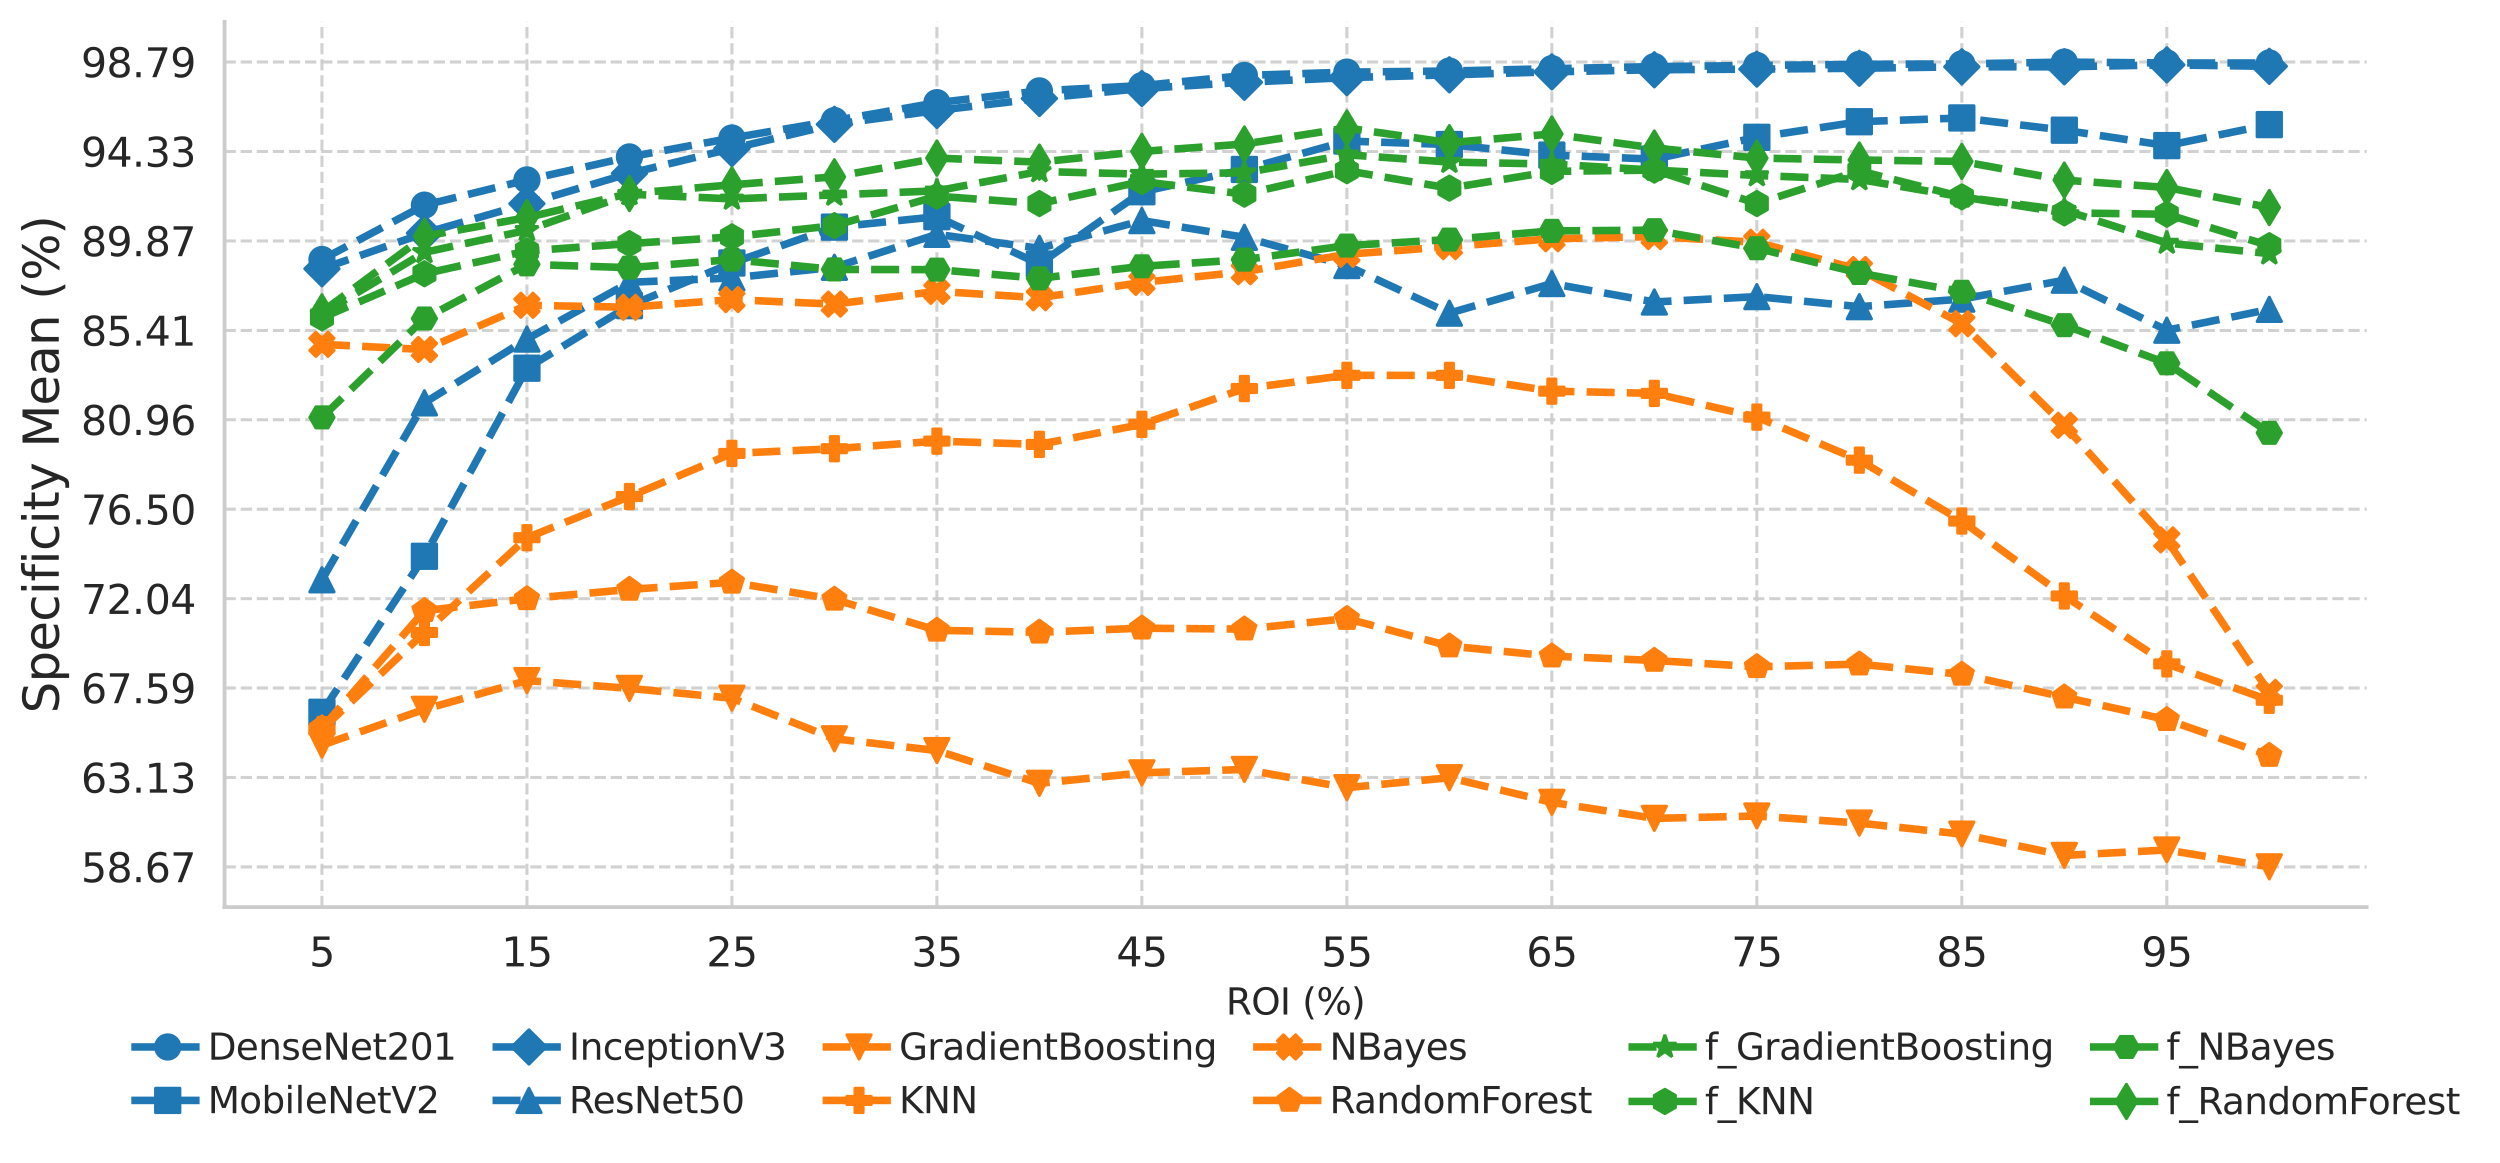 <?xml version="1.0" encoding="utf-8" standalone="no"?>
<!DOCTYPE svg PUBLIC "-//W3C//DTD SVG 1.1//EN"
  "http://www.w3.org/Graphics/SVG/1.1/DTD/svg11.dtd">
<svg xmlns:xlink="http://www.w3.org/1999/xlink" width="823.496pt" height="383.036pt" viewBox="0 0 823.496 383.036" xmlns="http://www.w3.org/2000/svg" version="1.1">
 <defs>
  <style type="text/css">*{stroke-linejoin: round; stroke-linecap: butt}</style>
 </defs>
 <g id="figure_1">
  <g id="patch_1">
   <path d="M 0 383.036 
L 823.496 383.036 
L 823.496 0 
L 0 0 
z
" style="fill: #ffffff"/>
  </g>
  <g id="axes_1">
   <g id="patch_2">
    <path d="M 73.974 298.8 
L 779.574 298.8 
L 779.574 7.2 
L 73.974 7.2 
z
" style="fill: #ffffff"/>
   </g>
   <g id="matplotlib.axis_1">
    <g id="xtick_1">
     <g id="line2d_1">
      <path d="M 106.047 298.8 
L 106.047 7.2 
" clip-path="url(#pdf3748776b)" style="fill: none; stroke-dasharray: 3.7,1.6; stroke-dashoffset: 0; stroke: #cccccc; stroke-opacity: 0.9"/>
     </g>
     <g id="text_1">
      <!-- 5 -->
      <g style="fill: #262626" transform="translate(101.848 318.33) scale(0.132 -0.132)">
       <defs>
        <path id="DejaVuSans-35" d="M 691 4666 
L 3169 4666 
L 3169 4134 
L 1269 4134 
L 1269 2991 
Q 1406 3038 1543 3061 
Q 1681 3084 1819 3084 
Q 2600 3084 3056 2656 
Q 3513 2228 3513 1497 
Q 3513 744 3044 326 
Q 2575 -91 1722 -91 
Q 1428 -91 1123 -41 
Q 819 9 494 109 
L 494 744 
Q 775 591 1075 516 
Q 1375 441 1709 441 
Q 2250 441 2565 725 
Q 2881 1009 2881 1497 
Q 2881 1984 2565 2268 
Q 2250 2553 1709 2553 
Q 1456 2553 1204 2497 
Q 953 2441 691 2322 
L 691 4666 
z
" transform="scale(0.016)"/>
       </defs>
       <use xlink:href="#DejaVuSans-35"/>
      </g>
     </g>
    </g>
    <g id="xtick_2">
     <g id="line2d_2">
      <path d="M 173.568 298.8 
L 173.568 7.2 
" clip-path="url(#pdf3748776b)" style="fill: none; stroke-dasharray: 3.7,1.6; stroke-dashoffset: 0; stroke: #cccccc; stroke-opacity: 0.9"/>
     </g>
     <g id="text_2">
      <!-- 15 -->
      <g style="fill: #262626" transform="translate(165.17 318.33) scale(0.132 -0.132)">
       <defs>
        <path id="DejaVuSans-31" d="M 794 531 
L 1825 531 
L 1825 4091 
L 703 3866 
L 703 4441 
L 1819 4666 
L 2450 4666 
L 2450 531 
L 3481 531 
L 3481 0 
L 794 0 
L 794 531 
z
" transform="scale(0.016)"/>
       </defs>
       <use xlink:href="#DejaVuSans-31"/>
       <use xlink:href="#DejaVuSans-35" x="63.623"/>
      </g>
     </g>
    </g>
    <g id="xtick_3">
     <g id="line2d_3">
      <path d="M 241.09 298.8 
L 241.09 7.2 
" clip-path="url(#pdf3748776b)" style="fill: none; stroke-dasharray: 3.7,1.6; stroke-dashoffset: 0; stroke: #cccccc; stroke-opacity: 0.9"/>
     </g>
     <g id="text_3">
      <!-- 25 -->
      <g style="fill: #262626" transform="translate(232.691 318.33) scale(0.132 -0.132)">
       <defs>
        <path id="DejaVuSans-32" d="M 1228 531 
L 3431 531 
L 3431 0 
L 469 0 
L 469 531 
Q 828 903 1448 1529 
Q 2069 2156 2228 2338 
Q 2531 2678 2651 2914 
Q 2772 3150 2772 3378 
Q 2772 3750 2511 3984 
Q 2250 4219 1831 4219 
Q 1534 4219 1204 4116 
Q 875 4013 500 3803 
L 500 4441 
Q 881 4594 1212 4672 
Q 1544 4750 1819 4750 
Q 2544 4750 2975 4387 
Q 3406 4025 3406 3419 
Q 3406 3131 3298 2873 
Q 3191 2616 2906 2266 
Q 2828 2175 2409 1742 
Q 1991 1309 1228 531 
z
" transform="scale(0.016)"/>
       </defs>
       <use xlink:href="#DejaVuSans-32"/>
       <use xlink:href="#DejaVuSans-35" x="63.623"/>
      </g>
     </g>
    </g>
    <g id="xtick_4">
     <g id="line2d_4">
      <path d="M 308.611 298.8 
L 308.611 7.2 
" clip-path="url(#pdf3748776b)" style="fill: none; stroke-dasharray: 3.7,1.6; stroke-dashoffset: 0; stroke: #cccccc; stroke-opacity: 0.9"/>
     </g>
     <g id="text_4">
      <!-- 35 -->
      <g style="fill: #262626" transform="translate(300.213 318.33) scale(0.132 -0.132)">
       <defs>
        <path id="DejaVuSans-33" d="M 2597 2516 
Q 3050 2419 3304 2112 
Q 3559 1806 3559 1356 
Q 3559 666 3084 287 
Q 2609 -91 1734 -91 
Q 1441 -91 1130 -33 
Q 819 25 488 141 
L 488 750 
Q 750 597 1062 519 
Q 1375 441 1716 441 
Q 2309 441 2620 675 
Q 2931 909 2931 1356 
Q 2931 1769 2642 2001 
Q 2353 2234 1838 2234 
L 1294 2234 
L 1294 2753 
L 1863 2753 
Q 2328 2753 2575 2939 
Q 2822 3125 2822 3475 
Q 2822 3834 2567 4026 
Q 2313 4219 1838 4219 
Q 1578 4219 1281 4162 
Q 984 4106 628 3988 
L 628 4550 
Q 988 4650 1302 4700 
Q 1616 4750 1894 4750 
Q 2613 4750 3031 4423 
Q 3450 4097 3450 3541 
Q 3450 3153 3228 2886 
Q 3006 2619 2597 2516 
z
" transform="scale(0.016)"/>
       </defs>
       <use xlink:href="#DejaVuSans-33"/>
       <use xlink:href="#DejaVuSans-35" x="63.623"/>
      </g>
     </g>
    </g>
    <g id="xtick_5">
     <g id="line2d_5">
      <path d="M 376.133 298.8 
L 376.133 7.2 
" clip-path="url(#pdf3748776b)" style="fill: none; stroke-dasharray: 3.7,1.6; stroke-dashoffset: 0; stroke: #cccccc; stroke-opacity: 0.9"/>
     </g>
     <g id="text_5">
      <!-- 45 -->
      <g style="fill: #262626" transform="translate(367.734 318.33) scale(0.132 -0.132)">
       <defs>
        <path id="DejaVuSans-34" d="M 2419 4116 
L 825 1625 
L 2419 1625 
L 2419 4116 
z
M 2253 4666 
L 3047 4666 
L 3047 1625 
L 3713 1625 
L 3713 1100 
L 3047 1100 
L 3047 0 
L 2419 0 
L 2419 1100 
L 313 1100 
L 313 1709 
L 2253 4666 
z
" transform="scale(0.016)"/>
       </defs>
       <use xlink:href="#DejaVuSans-34"/>
       <use xlink:href="#DejaVuSans-35" x="63.623"/>
      </g>
     </g>
    </g>
    <g id="xtick_6">
     <g id="line2d_6">
      <path d="M 443.655 298.8 
L 443.655 7.2 
" clip-path="url(#pdf3748776b)" style="fill: none; stroke-dasharray: 3.7,1.6; stroke-dashoffset: 0; stroke: #cccccc; stroke-opacity: 0.9"/>
     </g>
     <g id="text_6">
      <!-- 55 -->
      <g style="fill: #262626" transform="translate(435.256 318.33) scale(0.132 -0.132)">
       <use xlink:href="#DejaVuSans-35"/>
       <use xlink:href="#DejaVuSans-35" x="63.623"/>
      </g>
     </g>
    </g>
    <g id="xtick_7">
     <g id="line2d_7">
      <path d="M 511.176 298.8 
L 511.176 7.2 
" clip-path="url(#pdf3748776b)" style="fill: none; stroke-dasharray: 3.7,1.6; stroke-dashoffset: 0; stroke: #cccccc; stroke-opacity: 0.9"/>
     </g>
     <g id="text_7">
      <!-- 65 -->
      <g style="fill: #262626" transform="translate(502.778 318.33) scale(0.132 -0.132)">
       <defs>
        <path id="DejaVuSans-36" d="M 2113 2584 
Q 1688 2584 1439 2293 
Q 1191 2003 1191 1497 
Q 1191 994 1439 701 
Q 1688 409 2113 409 
Q 2538 409 2786 701 
Q 3034 994 3034 1497 
Q 3034 2003 2786 2293 
Q 2538 2584 2113 2584 
z
M 3366 4563 
L 3366 3988 
Q 3128 4100 2886 4159 
Q 2644 4219 2406 4219 
Q 1781 4219 1451 3797 
Q 1122 3375 1075 2522 
Q 1259 2794 1537 2939 
Q 1816 3084 2150 3084 
Q 2853 3084 3261 2657 
Q 3669 2231 3669 1497 
Q 3669 778 3244 343 
Q 2819 -91 2113 -91 
Q 1303 -91 875 529 
Q 447 1150 447 2328 
Q 447 3434 972 4092 
Q 1497 4750 2381 4750 
Q 2619 4750 2861 4703 
Q 3103 4656 3366 4563 
z
" transform="scale(0.016)"/>
       </defs>
       <use xlink:href="#DejaVuSans-36"/>
       <use xlink:href="#DejaVuSans-35" x="63.623"/>
      </g>
     </g>
    </g>
    <g id="xtick_8">
     <g id="line2d_8">
      <path d="M 578.698 298.8 
L 578.698 7.2 
" clip-path="url(#pdf3748776b)" style="fill: none; stroke-dasharray: 3.7,1.6; stroke-dashoffset: 0; stroke: #cccccc; stroke-opacity: 0.9"/>
     </g>
     <g id="text_8">
      <!-- 75 -->
      <g style="fill: #262626" transform="translate(570.299 318.33) scale(0.132 -0.132)">
       <defs>
        <path id="DejaVuSans-37" d="M 525 4666 
L 3525 4666 
L 3525 4397 
L 1831 0 
L 1172 0 
L 2766 4134 
L 525 4134 
L 525 4666 
z
" transform="scale(0.016)"/>
       </defs>
       <use xlink:href="#DejaVuSans-37"/>
       <use xlink:href="#DejaVuSans-35" x="63.623"/>
      </g>
     </g>
    </g>
    <g id="xtick_9">
     <g id="line2d_9">
      <path d="M 646.219 298.8 
L 646.219 7.2 
" clip-path="url(#pdf3748776b)" style="fill: none; stroke-dasharray: 3.7,1.6; stroke-dashoffset: 0; stroke: #cccccc; stroke-opacity: 0.9"/>
     </g>
     <g id="text_9">
      <!-- 85 -->
      <g style="fill: #262626" transform="translate(637.821 318.33) scale(0.132 -0.132)">
       <defs>
        <path id="DejaVuSans-38" d="M 2034 2216 
Q 1584 2216 1326 1975 
Q 1069 1734 1069 1313 
Q 1069 891 1326 650 
Q 1584 409 2034 409 
Q 2484 409 2743 651 
Q 3003 894 3003 1313 
Q 3003 1734 2745 1975 
Q 2488 2216 2034 2216 
z
M 1403 2484 
Q 997 2584 770 2862 
Q 544 3141 544 3541 
Q 544 4100 942 4425 
Q 1341 4750 2034 4750 
Q 2731 4750 3128 4425 
Q 3525 4100 3525 3541 
Q 3525 3141 3298 2862 
Q 3072 2584 2669 2484 
Q 3125 2378 3379 2068 
Q 3634 1759 3634 1313 
Q 3634 634 3220 271 
Q 2806 -91 2034 -91 
Q 1263 -91 848 271 
Q 434 634 434 1313 
Q 434 1759 690 2068 
Q 947 2378 1403 2484 
z
M 1172 3481 
Q 1172 3119 1398 2916 
Q 1625 2713 2034 2713 
Q 2441 2713 2670 2916 
Q 2900 3119 2900 3481 
Q 2900 3844 2670 4047 
Q 2441 4250 2034 4250 
Q 1625 4250 1398 4047 
Q 1172 3844 1172 3481 
z
" transform="scale(0.016)"/>
       </defs>
       <use xlink:href="#DejaVuSans-38"/>
       <use xlink:href="#DejaVuSans-35" x="63.623"/>
      </g>
     </g>
    </g>
    <g id="xtick_10">
     <g id="line2d_10">
      <path d="M 713.741 298.8 
L 713.741 7.2 
" clip-path="url(#pdf3748776b)" style="fill: none; stroke-dasharray: 3.7,1.6; stroke-dashoffset: 0; stroke: #cccccc; stroke-opacity: 0.9"/>
     </g>
     <g id="text_10">
      <!-- 95 -->
      <g style="fill: #262626" transform="translate(705.342 318.33) scale(0.132 -0.132)">
       <defs>
        <path id="DejaVuSans-39" d="M 703 97 
L 703 672 
Q 941 559 1184 500 
Q 1428 441 1663 441 
Q 2288 441 2617 861 
Q 2947 1281 2994 2138 
Q 2813 1869 2534 1725 
Q 2256 1581 1919 1581 
Q 1219 1581 811 2004 
Q 403 2428 403 3163 
Q 403 3881 828 4315 
Q 1253 4750 1959 4750 
Q 2769 4750 3195 4129 
Q 3622 3509 3622 2328 
Q 3622 1225 3098 567 
Q 2575 -91 1691 -91 
Q 1453 -91 1209 -44 
Q 966 3 703 97 
z
M 1959 2075 
Q 2384 2075 2632 2365 
Q 2881 2656 2881 3163 
Q 2881 3666 2632 3958 
Q 2384 4250 1959 4250 
Q 1534 4250 1286 3958 
Q 1038 3666 1038 3163 
Q 1038 2656 1286 2365 
Q 1534 2075 1959 2075 
z
" transform="scale(0.016)"/>
       </defs>
       <use xlink:href="#DejaVuSans-39"/>
       <use xlink:href="#DejaVuSans-35" x="63.623"/>
      </g>
     </g>
    </g>
    <g id="text_11">
     <!-- ROI (%) -->
     <g style="fill: #262626" transform="translate(403.822 334.193) scale(0.12 -0.12)">
      <defs>
       <path id="DejaVuSans-52" d="M 2841 2188 
Q 3044 2119 3236 1894 
Q 3428 1669 3622 1275 
L 4263 0 
L 3584 0 
L 2988 1197 
Q 2756 1666 2539 1819 
Q 2322 1972 1947 1972 
L 1259 1972 
L 1259 0 
L 628 0 
L 628 4666 
L 2053 4666 
Q 2853 4666 3247 4331 
Q 3641 3997 3641 3322 
Q 3641 2881 3436 2590 
Q 3231 2300 2841 2188 
z
M 1259 4147 
L 1259 2491 
L 2053 2491 
Q 2509 2491 2742 2702 
Q 2975 2913 2975 3322 
Q 2975 3731 2742 3939 
Q 2509 4147 2053 4147 
L 1259 4147 
z
" transform="scale(0.016)"/>
       <path id="DejaVuSans-4f" d="M 2522 4238 
Q 1834 4238 1429 3725 
Q 1025 3213 1025 2328 
Q 1025 1447 1429 934 
Q 1834 422 2522 422 
Q 3209 422 3611 934 
Q 4013 1447 4013 2328 
Q 4013 3213 3611 3725 
Q 3209 4238 2522 4238 
z
M 2522 4750 
Q 3503 4750 4090 4092 
Q 4678 3434 4678 2328 
Q 4678 1225 4090 567 
Q 3503 -91 2522 -91 
Q 1538 -91 948 565 
Q 359 1222 359 2328 
Q 359 3434 948 4092 
Q 1538 4750 2522 4750 
z
" transform="scale(0.016)"/>
       <path id="DejaVuSans-49" d="M 628 4666 
L 1259 4666 
L 1259 0 
L 628 0 
L 628 4666 
z
" transform="scale(0.016)"/>
       <path id="DejaVuSans-20" transform="scale(0.016)"/>
       <path id="DejaVuSans-28" d="M 1984 4856 
Q 1566 4138 1362 3434 
Q 1159 2731 1159 2009 
Q 1159 1288 1364 580 
Q 1569 -128 1984 -844 
L 1484 -844 
Q 1016 -109 783 600 
Q 550 1309 550 2009 
Q 550 2706 781 3412 
Q 1013 4119 1484 4856 
L 1984 4856 
z
" transform="scale(0.016)"/>
       <path id="DejaVuSans-25" d="M 4653 2053 
Q 4381 2053 4226 1822 
Q 4072 1591 4072 1178 
Q 4072 772 4226 539 
Q 4381 306 4653 306 
Q 4919 306 5073 539 
Q 5228 772 5228 1178 
Q 5228 1588 5073 1820 
Q 4919 2053 4653 2053 
z
M 4653 2450 
Q 5147 2450 5437 2106 
Q 5728 1763 5728 1178 
Q 5728 594 5436 251 
Q 5144 -91 4653 -91 
Q 4153 -91 3862 251 
Q 3572 594 3572 1178 
Q 3572 1766 3864 2108 
Q 4156 2450 4653 2450 
z
M 1428 4353 
Q 1159 4353 1004 4120 
Q 850 3888 850 3481 
Q 850 3069 1003 2837 
Q 1156 2606 1428 2606 
Q 1700 2606 1854 2837 
Q 2009 3069 2009 3481 
Q 2009 3884 1853 4118 
Q 1697 4353 1428 4353 
z
M 4250 4750 
L 4750 4750 
L 1831 -91 
L 1331 -91 
L 4250 4750 
z
M 1428 4750 
Q 1922 4750 2215 4408 
Q 2509 4066 2509 3481 
Q 2509 2891 2217 2550 
Q 1925 2209 1428 2209 
Q 931 2209 642 2551 
Q 353 2894 353 3481 
Q 353 4063 643 4406 
Q 934 4750 1428 4750 
z
" transform="scale(0.016)"/>
       <path id="DejaVuSans-29" d="M 513 4856 
L 1013 4856 
Q 1481 4119 1714 3412 
Q 1947 2706 1947 2009 
Q 1947 1309 1714 600 
Q 1481 -109 1013 -844 
L 513 -844 
Q 928 -128 1133 580 
Q 1338 1288 1338 2009 
Q 1338 2731 1133 3434 
Q 928 4138 513 4856 
z
" transform="scale(0.016)"/>
      </defs>
      <use xlink:href="#DejaVuSans-52"/>
      <use xlink:href="#DejaVuSans-4f" x="69.482"/>
      <use xlink:href="#DejaVuSans-49" x="148.193"/>
      <use xlink:href="#DejaVuSans-20" x="177.686"/>
      <use xlink:href="#DejaVuSans-28" x="209.473"/>
      <use xlink:href="#DejaVuSans-25" x="248.486"/>
      <use xlink:href="#DejaVuSans-29" x="343.506"/>
     </g>
    </g>
   </g>
   <g id="matplotlib.axis_2">
    <g id="ytick_1">
     <g id="line2d_11">
      <path d="M 73.974 285.571 
L 779.574 285.571 
" clip-path="url(#pdf3748776b)" style="fill: none; stroke-dasharray: 3.7,1.6; stroke-dashoffset: 0; stroke: #cccccc; stroke-opacity: 0.9"/>
     </g>
     <g id="text_12">
      <!-- 58.67 -->
      <g style="fill: #262626" transform="translate(26.685 290.586) scale(0.132 -0.132)">
       <defs>
        <path id="DejaVuSans-2e" d="M 684 794 
L 1344 794 
L 1344 0 
L 684 0 
L 684 794 
z
" transform="scale(0.016)"/>
       </defs>
       <use xlink:href="#DejaVuSans-35"/>
       <use xlink:href="#DejaVuSans-38" x="63.623"/>
       <use xlink:href="#DejaVuSans-2e" x="127.246"/>
       <use xlink:href="#DejaVuSans-36" x="159.033"/>
       <use xlink:href="#DejaVuSans-37" x="222.656"/>
      </g>
     </g>
    </g>
    <g id="ytick_2">
     <g id="line2d_12">
      <path d="M 73.974 256.096 
L 779.574 256.096 
" clip-path="url(#pdf3748776b)" style="fill: none; stroke-dasharray: 3.7,1.6; stroke-dashoffset: 0; stroke: #cccccc; stroke-opacity: 0.9"/>
     </g>
     <g id="text_13">
      <!-- 63.13 -->
      <g style="fill: #262626" transform="translate(26.685 261.111) scale(0.132 -0.132)">
       <use xlink:href="#DejaVuSans-36"/>
       <use xlink:href="#DejaVuSans-33" x="63.623"/>
       <use xlink:href="#DejaVuSans-2e" x="127.246"/>
       <use xlink:href="#DejaVuSans-31" x="159.033"/>
       <use xlink:href="#DejaVuSans-33" x="222.656"/>
      </g>
     </g>
    </g>
    <g id="ytick_3">
     <g id="line2d_13">
      <path d="M 73.974 226.62 
L 779.574 226.62 
" clip-path="url(#pdf3748776b)" style="fill: none; stroke-dasharray: 3.7,1.6; stroke-dashoffset: 0; stroke: #cccccc; stroke-opacity: 0.9"/>
     </g>
     <g id="text_14">
      <!-- 67.59 -->
      <g style="fill: #262626" transform="translate(26.685 231.635) scale(0.132 -0.132)">
       <use xlink:href="#DejaVuSans-36"/>
       <use xlink:href="#DejaVuSans-37" x="63.623"/>
       <use xlink:href="#DejaVuSans-2e" x="127.246"/>
       <use xlink:href="#DejaVuSans-35" x="159.033"/>
       <use xlink:href="#DejaVuSans-39" x="222.656"/>
      </g>
     </g>
    </g>
    <g id="ytick_4">
     <g id="line2d_14">
      <path d="M 73.974 197.21 
L 779.574 197.21 
" clip-path="url(#pdf3748776b)" style="fill: none; stroke-dasharray: 3.7,1.6; stroke-dashoffset: 0; stroke: #cccccc; stroke-opacity: 0.9"/>
     </g>
     <g id="text_15">
      <!-- 72.04 -->
      <g style="fill: #262626" transform="translate(26.685 202.225) scale(0.132 -0.132)">
       <defs>
        <path id="DejaVuSans-30" d="M 2034 4250 
Q 1547 4250 1301 3770 
Q 1056 3291 1056 2328 
Q 1056 1369 1301 889 
Q 1547 409 2034 409 
Q 2525 409 2770 889 
Q 3016 1369 3016 2328 
Q 3016 3291 2770 3770 
Q 2525 4250 2034 4250 
z
M 2034 4750 
Q 2819 4750 3233 4129 
Q 3647 3509 3647 2328 
Q 3647 1150 3233 529 
Q 2819 -91 2034 -91 
Q 1250 -91 836 529 
Q 422 1150 422 2328 
Q 422 3509 836 4129 
Q 1250 4750 2034 4750 
z
" transform="scale(0.016)"/>
       </defs>
       <use xlink:href="#DejaVuSans-37"/>
       <use xlink:href="#DejaVuSans-32" x="63.623"/>
       <use xlink:href="#DejaVuSans-2e" x="127.246"/>
       <use xlink:href="#DejaVuSans-30" x="159.033"/>
       <use xlink:href="#DejaVuSans-34" x="222.656"/>
      </g>
     </g>
    </g>
    <g id="ytick_5">
     <g id="line2d_15">
      <path d="M 73.974 167.734 
L 779.574 167.734 
" clip-path="url(#pdf3748776b)" style="fill: none; stroke-dasharray: 3.7,1.6; stroke-dashoffset: 0; stroke: #cccccc; stroke-opacity: 0.9"/>
     </g>
     <g id="text_16">
      <!-- 76.50 -->
      <g style="fill: #262626" transform="translate(26.685 172.749) scale(0.132 -0.132)">
       <use xlink:href="#DejaVuSans-37"/>
       <use xlink:href="#DejaVuSans-36" x="63.623"/>
       <use xlink:href="#DejaVuSans-2e" x="127.246"/>
       <use xlink:href="#DejaVuSans-35" x="159.033"/>
       <use xlink:href="#DejaVuSans-30" x="222.656"/>
      </g>
     </g>
    </g>
    <g id="ytick_6">
     <g id="line2d_16">
      <path d="M 73.974 138.259 
L 779.574 138.259 
" clip-path="url(#pdf3748776b)" style="fill: none; stroke-dasharray: 3.7,1.6; stroke-dashoffset: 0; stroke: #cccccc; stroke-opacity: 0.9"/>
     </g>
     <g id="text_17">
      <!-- 80.96 -->
      <g style="fill: #262626" transform="translate(26.685 143.274) scale(0.132 -0.132)">
       <use xlink:href="#DejaVuSans-38"/>
       <use xlink:href="#DejaVuSans-30" x="63.623"/>
       <use xlink:href="#DejaVuSans-2e" x="127.246"/>
       <use xlink:href="#DejaVuSans-39" x="159.033"/>
       <use xlink:href="#DejaVuSans-36" x="222.656"/>
      </g>
     </g>
    </g>
    <g id="ytick_7">
     <g id="line2d_17">
      <path d="M 73.974 108.849 
L 779.574 108.849 
" clip-path="url(#pdf3748776b)" style="fill: none; stroke-dasharray: 3.7,1.6; stroke-dashoffset: 0; stroke: #cccccc; stroke-opacity: 0.9"/>
     </g>
     <g id="text_18">
      <!-- 85.41 -->
      <g style="fill: #262626" transform="translate(26.685 113.864) scale(0.132 -0.132)">
       <use xlink:href="#DejaVuSans-38"/>
       <use xlink:href="#DejaVuSans-35" x="63.623"/>
       <use xlink:href="#DejaVuSans-2e" x="127.246"/>
       <use xlink:href="#DejaVuSans-34" x="159.033"/>
       <use xlink:href="#DejaVuSans-31" x="222.656"/>
      </g>
     </g>
    </g>
    <g id="ytick_8">
     <g id="line2d_18">
      <path d="M 73.974 79.373 
L 779.574 79.373 
" clip-path="url(#pdf3748776b)" style="fill: none; stroke-dasharray: 3.7,1.6; stroke-dashoffset: 0; stroke: #cccccc; stroke-opacity: 0.9"/>
     </g>
     <g id="text_19">
      <!-- 89.87 -->
      <g style="fill: #262626" transform="translate(26.685 84.388) scale(0.132 -0.132)">
       <use xlink:href="#DejaVuSans-38"/>
       <use xlink:href="#DejaVuSans-39" x="63.623"/>
       <use xlink:href="#DejaVuSans-2e" x="127.246"/>
       <use xlink:href="#DejaVuSans-38" x="159.033"/>
       <use xlink:href="#DejaVuSans-37" x="222.656"/>
      </g>
     </g>
    </g>
    <g id="ytick_9">
     <g id="line2d_19">
      <path d="M 73.974 49.897 
L 779.574 49.897 
" clip-path="url(#pdf3748776b)" style="fill: none; stroke-dasharray: 3.7,1.6; stroke-dashoffset: 0; stroke: #cccccc; stroke-opacity: 0.9"/>
     </g>
     <g id="text_20">
      <!-- 94.33 -->
      <g style="fill: #262626" transform="translate(26.685 54.912) scale(0.132 -0.132)">
       <use xlink:href="#DejaVuSans-39"/>
       <use xlink:href="#DejaVuSans-34" x="63.623"/>
       <use xlink:href="#DejaVuSans-2e" x="127.246"/>
       <use xlink:href="#DejaVuSans-33" x="159.033"/>
       <use xlink:href="#DejaVuSans-33" x="222.656"/>
      </g>
     </g>
    </g>
    <g id="ytick_10">
     <g id="line2d_20">
      <path d="M 73.974 20.422 
L 779.574 20.422 
" clip-path="url(#pdf3748776b)" style="fill: none; stroke-dasharray: 3.7,1.6; stroke-dashoffset: 0; stroke: #cccccc; stroke-opacity: 0.9"/>
     </g>
     <g id="text_21">
      <!-- 98.79 -->
      <g style="fill: #262626" transform="translate(26.685 25.437) scale(0.132 -0.132)">
       <use xlink:href="#DejaVuSans-39"/>
       <use xlink:href="#DejaVuSans-38" x="63.623"/>
       <use xlink:href="#DejaVuSans-2e" x="127.246"/>
       <use xlink:href="#DejaVuSans-37" x="159.033"/>
       <use xlink:href="#DejaVuSans-39" x="222.656"/>
      </g>
     </g>
    </g>
    <g id="text_22">
     <!-- Specificity Mean (%) -->
     <g style="fill: #262626" transform="translate(19.358 234.959) rotate(-90) scale(0.16 -0.16)">
      <defs>
       <path id="DejaVuSans-53" d="M 3425 4513 
L 3425 3897 
Q 3066 4069 2747 4153 
Q 2428 4238 2131 4238 
Q 1616 4238 1336 4038 
Q 1056 3838 1056 3469 
Q 1056 3159 1242 3001 
Q 1428 2844 1947 2747 
L 2328 2669 
Q 3034 2534 3370 2195 
Q 3706 1856 3706 1288 
Q 3706 609 3251 259 
Q 2797 -91 1919 -91 
Q 1588 -91 1214 -16 
Q 841 59 441 206 
L 441 856 
Q 825 641 1194 531 
Q 1563 422 1919 422 
Q 2459 422 2753 634 
Q 3047 847 3047 1241 
Q 3047 1584 2836 1778 
Q 2625 1972 2144 2069 
L 1759 2144 
Q 1053 2284 737 2584 
Q 422 2884 422 3419 
Q 422 4038 858 4394 
Q 1294 4750 2059 4750 
Q 2388 4750 2728 4690 
Q 3069 4631 3425 4513 
z
" transform="scale(0.016)"/>
       <path id="DejaVuSans-70" d="M 1159 525 
L 1159 -1331 
L 581 -1331 
L 581 3500 
L 1159 3500 
L 1159 2969 
Q 1341 3281 1617 3432 
Q 1894 3584 2278 3584 
Q 2916 3584 3314 3078 
Q 3713 2572 3713 1747 
Q 3713 922 3314 415 
Q 2916 -91 2278 -91 
Q 1894 -91 1617 61 
Q 1341 213 1159 525 
z
M 3116 1747 
Q 3116 2381 2855 2742 
Q 2594 3103 2138 3103 
Q 1681 3103 1420 2742 
Q 1159 2381 1159 1747 
Q 1159 1113 1420 752 
Q 1681 391 2138 391 
Q 2594 391 2855 752 
Q 3116 1113 3116 1747 
z
" transform="scale(0.016)"/>
       <path id="DejaVuSans-65" d="M 3597 1894 
L 3597 1613 
L 953 1613 
Q 991 1019 1311 708 
Q 1631 397 2203 397 
Q 2534 397 2845 478 
Q 3156 559 3463 722 
L 3463 178 
Q 3153 47 2828 -22 
Q 2503 -91 2169 -91 
Q 1331 -91 842 396 
Q 353 884 353 1716 
Q 353 2575 817 3079 
Q 1281 3584 2069 3584 
Q 2775 3584 3186 3129 
Q 3597 2675 3597 1894 
z
M 3022 2063 
Q 3016 2534 2758 2815 
Q 2500 3097 2075 3097 
Q 1594 3097 1305 2825 
Q 1016 2553 972 2059 
L 3022 2063 
z
" transform="scale(0.016)"/>
       <path id="DejaVuSans-63" d="M 3122 3366 
L 3122 2828 
Q 2878 2963 2633 3030 
Q 2388 3097 2138 3097 
Q 1578 3097 1268 2742 
Q 959 2388 959 1747 
Q 959 1106 1268 751 
Q 1578 397 2138 397 
Q 2388 397 2633 464 
Q 2878 531 3122 666 
L 3122 134 
Q 2881 22 2623 -34 
Q 2366 -91 2075 -91 
Q 1284 -91 818 406 
Q 353 903 353 1747 
Q 353 2603 823 3093 
Q 1294 3584 2113 3584 
Q 2378 3584 2631 3529 
Q 2884 3475 3122 3366 
z
" transform="scale(0.016)"/>
       <path id="DejaVuSans-69" d="M 603 3500 
L 1178 3500 
L 1178 0 
L 603 0 
L 603 3500 
z
M 603 4863 
L 1178 4863 
L 1178 4134 
L 603 4134 
L 603 4863 
z
" transform="scale(0.016)"/>
       <path id="DejaVuSans-66" d="M 2375 4863 
L 2375 4384 
L 1825 4384 
Q 1516 4384 1395 4259 
Q 1275 4134 1275 3809 
L 1275 3500 
L 2222 3500 
L 2222 3053 
L 1275 3053 
L 1275 0 
L 697 0 
L 697 3053 
L 147 3053 
L 147 3500 
L 697 3500 
L 697 3744 
Q 697 4328 969 4595 
Q 1241 4863 1831 4863 
L 2375 4863 
z
" transform="scale(0.016)"/>
       <path id="DejaVuSans-74" d="M 1172 4494 
L 1172 3500 
L 2356 3500 
L 2356 3053 
L 1172 3053 
L 1172 1153 
Q 1172 725 1289 603 
Q 1406 481 1766 481 
L 2356 481 
L 2356 0 
L 1766 0 
Q 1100 0 847 248 
Q 594 497 594 1153 
L 594 3053 
L 172 3053 
L 172 3500 
L 594 3500 
L 594 4494 
L 1172 4494 
z
" transform="scale(0.016)"/>
       <path id="DejaVuSans-79" d="M 2059 -325 
Q 1816 -950 1584 -1140 
Q 1353 -1331 966 -1331 
L 506 -1331 
L 506 -850 
L 844 -850 
Q 1081 -850 1212 -737 
Q 1344 -625 1503 -206 
L 1606 56 
L 191 3500 
L 800 3500 
L 1894 763 
L 2988 3500 
L 3597 3500 
L 2059 -325 
z
" transform="scale(0.016)"/>
       <path id="DejaVuSans-4d" d="M 628 4666 
L 1569 4666 
L 2759 1491 
L 3956 4666 
L 4897 4666 
L 4897 0 
L 4281 0 
L 4281 4097 
L 3078 897 
L 2444 897 
L 1241 4097 
L 1241 0 
L 628 0 
L 628 4666 
z
" transform="scale(0.016)"/>
       <path id="DejaVuSans-61" d="M 2194 1759 
Q 1497 1759 1228 1600 
Q 959 1441 959 1056 
Q 959 750 1161 570 
Q 1363 391 1709 391 
Q 2188 391 2477 730 
Q 2766 1069 2766 1631 
L 2766 1759 
L 2194 1759 
z
M 3341 1997 
L 3341 0 
L 2766 0 
L 2766 531 
Q 2569 213 2275 61 
Q 1981 -91 1556 -91 
Q 1019 -91 701 211 
Q 384 513 384 1019 
Q 384 1609 779 1909 
Q 1175 2209 1959 2209 
L 2766 2209 
L 2766 2266 
Q 2766 2663 2505 2880 
Q 2244 3097 1772 3097 
Q 1472 3097 1187 3025 
Q 903 2953 641 2809 
L 641 3341 
Q 956 3463 1253 3523 
Q 1550 3584 1831 3584 
Q 2591 3584 2966 3190 
Q 3341 2797 3341 1997 
z
" transform="scale(0.016)"/>
       <path id="DejaVuSans-6e" d="M 3513 2113 
L 3513 0 
L 2938 0 
L 2938 2094 
Q 2938 2591 2744 2837 
Q 2550 3084 2163 3084 
Q 1697 3084 1428 2787 
Q 1159 2491 1159 1978 
L 1159 0 
L 581 0 
L 581 3500 
L 1159 3500 
L 1159 2956 
Q 1366 3272 1645 3428 
Q 1925 3584 2291 3584 
Q 2894 3584 3203 3211 
Q 3513 2838 3513 2113 
z
" transform="scale(0.016)"/>
      </defs>
      <use xlink:href="#DejaVuSans-53"/>
      <use xlink:href="#DejaVuSans-70" x="63.477"/>
      <use xlink:href="#DejaVuSans-65" x="126.953"/>
      <use xlink:href="#DejaVuSans-63" x="188.477"/>
      <use xlink:href="#DejaVuSans-69" x="243.457"/>
      <use xlink:href="#DejaVuSans-66" x="271.24"/>
      <use xlink:href="#DejaVuSans-69" x="306.445"/>
      <use xlink:href="#DejaVuSans-63" x="334.229"/>
      <use xlink:href="#DejaVuSans-69" x="389.209"/>
      <use xlink:href="#DejaVuSans-74" x="416.992"/>
      <use xlink:href="#DejaVuSans-79" x="456.201"/>
      <use xlink:href="#DejaVuSans-20" x="515.381"/>
      <use xlink:href="#DejaVuSans-4d" x="547.168"/>
      <use xlink:href="#DejaVuSans-65" x="633.447"/>
      <use xlink:href="#DejaVuSans-61" x="694.971"/>
      <use xlink:href="#DejaVuSans-6e" x="756.25"/>
      <use xlink:href="#DejaVuSans-20" x="819.629"/>
      <use xlink:href="#DejaVuSans-28" x="851.416"/>
      <use xlink:href="#DejaVuSans-25" x="890.43"/>
      <use xlink:href="#DejaVuSans-29" x="985.449"/>
     </g>
    </g>
   </g>
   <g id="line2d_21">
    <path d="M 106.047 85.485 
L 139.808 67.572 
L 173.568 59.277 
L 207.329 51.691 
L 241.09 45.455 
L 274.851 39.727 
L 308.611 33.817 
L 342.372 29.938 
L 376.133 28.198 
L 409.894 24.86 
L 443.655 23.759 
L 477.415 23.396 
L 511.176 22.624 
L 544.937 21.94 
L 578.698 21.565 
L 612.458 21.19 
L 646.219 21.049 
L 679.98 20.455 
L 713.741 20.741 
L 747.501 20.74 
" clip-path="url(#pdf3748776b)" style="fill: none; stroke-dasharray: 9.25,4; stroke-dashoffset: 0; stroke: #1f77b4; stroke-width: 2.5"/>
    <defs>
     <path id="mfc2ae458c4" d="M 0 4 
C 1.061 4 2.078 3.579 2.828 2.828 
C 3.579 2.078 4 1.061 4 0 
C 4 -1.061 3.579 -2.078 2.828 -2.828 
C 2.078 -3.579 1.061 -4 0 -4 
C -1.061 -4 -2.078 -3.579 -2.828 -2.828 
C -3.579 -2.078 -4 -1.061 -4 0 
C -4 1.061 -3.579 2.078 -2.828 2.828 
C -2.078 3.579 -1.061 4 0 4 
z
" style="stroke: #1f77b4"/>
    </defs>
    <g clip-path="url(#pdf3748776b)">
     <use xlink:href="#mfc2ae458c4" x="106.047" y="85.485" style="fill: #1f77b4; stroke: #1f77b4"/>
     <use xlink:href="#mfc2ae458c4" x="139.808" y="67.572" style="fill: #1f77b4; stroke: #1f77b4"/>
     <use xlink:href="#mfc2ae458c4" x="173.568" y="59.277" style="fill: #1f77b4; stroke: #1f77b4"/>
     <use xlink:href="#mfc2ae458c4" x="207.329" y="51.691" style="fill: #1f77b4; stroke: #1f77b4"/>
     <use xlink:href="#mfc2ae458c4" x="241.09" y="45.455" style="fill: #1f77b4; stroke: #1f77b4"/>
     <use xlink:href="#mfc2ae458c4" x="274.851" y="39.727" style="fill: #1f77b4; stroke: #1f77b4"/>
     <use xlink:href="#mfc2ae458c4" x="308.611" y="33.817" style="fill: #1f77b4; stroke: #1f77b4"/>
     <use xlink:href="#mfc2ae458c4" x="342.372" y="29.938" style="fill: #1f77b4; stroke: #1f77b4"/>
     <use xlink:href="#mfc2ae458c4" x="376.133" y="28.198" style="fill: #1f77b4; stroke: #1f77b4"/>
     <use xlink:href="#mfc2ae458c4" x="409.894" y="24.86" style="fill: #1f77b4; stroke: #1f77b4"/>
     <use xlink:href="#mfc2ae458c4" x="443.655" y="23.759" style="fill: #1f77b4; stroke: #1f77b4"/>
     <use xlink:href="#mfc2ae458c4" x="477.415" y="23.396" style="fill: #1f77b4; stroke: #1f77b4"/>
     <use xlink:href="#mfc2ae458c4" x="511.176" y="22.624" style="fill: #1f77b4; stroke: #1f77b4"/>
     <use xlink:href="#mfc2ae458c4" x="544.937" y="21.94" style="fill: #1f77b4; stroke: #1f77b4"/>
     <use xlink:href="#mfc2ae458c4" x="578.698" y="21.565" style="fill: #1f77b4; stroke: #1f77b4"/>
     <use xlink:href="#mfc2ae458c4" x="612.458" y="21.19" style="fill: #1f77b4; stroke: #1f77b4"/>
     <use xlink:href="#mfc2ae458c4" x="646.219" y="21.049" style="fill: #1f77b4; stroke: #1f77b4"/>
     <use xlink:href="#mfc2ae458c4" x="679.98" y="20.455" style="fill: #1f77b4; stroke: #1f77b4"/>
     <use xlink:href="#mfc2ae458c4" x="713.741" y="20.741" style="fill: #1f77b4; stroke: #1f77b4"/>
     <use xlink:href="#mfc2ae458c4" x="747.501" y="20.74" style="fill: #1f77b4; stroke: #1f77b4"/>
    </g>
   </g>
   <g id="line2d_22">
    <path d="M 106.047 234.615 
L 139.808 183.244 
L 173.568 121.277 
L 207.329 100.689 
L 241.09 86.632 
L 274.851 74.821 
L 308.611 71.364 
L 342.372 86.988 
L 376.133 63.167 
L 409.894 55.813 
L 443.655 46.457 
L 477.415 47.618 
L 511.176 51.083 
L 544.937 52.419 
L 578.698 45.23 
L 612.458 40.09 
L 646.219 38.854 
L 679.98 42.89 
L 713.741 47.961 
L 747.501 41.046 
" clip-path="url(#pdf3748776b)" style="fill: none; stroke-dasharray: 9.25,4; stroke-dashoffset: 0; stroke: #1f77b4; stroke-width: 2.5"/>
    <defs>
     <path id="mad03fc5d8a" d="M -4 4 
L 4 4 
L 4 -4 
L -4 -4 
z
" style="stroke: #1f77b4; stroke-linejoin: miter"/>
    </defs>
    <g clip-path="url(#pdf3748776b)">
     <use xlink:href="#mad03fc5d8a" x="106.047" y="234.615" style="fill: #1f77b4; stroke: #1f77b4; stroke-linejoin: miter"/>
     <use xlink:href="#mad03fc5d8a" x="139.808" y="183.244" style="fill: #1f77b4; stroke: #1f77b4; stroke-linejoin: miter"/>
     <use xlink:href="#mad03fc5d8a" x="173.568" y="121.277" style="fill: #1f77b4; stroke: #1f77b4; stroke-linejoin: miter"/>
     <use xlink:href="#mad03fc5d8a" x="207.329" y="100.689" style="fill: #1f77b4; stroke: #1f77b4; stroke-linejoin: miter"/>
     <use xlink:href="#mad03fc5d8a" x="241.09" y="86.632" style="fill: #1f77b4; stroke: #1f77b4; stroke-linejoin: miter"/>
     <use xlink:href="#mad03fc5d8a" x="274.851" y="74.821" style="fill: #1f77b4; stroke: #1f77b4; stroke-linejoin: miter"/>
     <use xlink:href="#mad03fc5d8a" x="308.611" y="71.364" style="fill: #1f77b4; stroke: #1f77b4; stroke-linejoin: miter"/>
     <use xlink:href="#mad03fc5d8a" x="342.372" y="86.988" style="fill: #1f77b4; stroke: #1f77b4; stroke-linejoin: miter"/>
     <use xlink:href="#mad03fc5d8a" x="376.133" y="63.167" style="fill: #1f77b4; stroke: #1f77b4; stroke-linejoin: miter"/>
     <use xlink:href="#mad03fc5d8a" x="409.894" y="55.813" style="fill: #1f77b4; stroke: #1f77b4; stroke-linejoin: miter"/>
     <use xlink:href="#mad03fc5d8a" x="443.655" y="46.457" style="fill: #1f77b4; stroke: #1f77b4; stroke-linejoin: miter"/>
     <use xlink:href="#mad03fc5d8a" x="477.415" y="47.618" style="fill: #1f77b4; stroke: #1f77b4; stroke-linejoin: miter"/>
     <use xlink:href="#mad03fc5d8a" x="511.176" y="51.083" style="fill: #1f77b4; stroke: #1f77b4; stroke-linejoin: miter"/>
     <use xlink:href="#mad03fc5d8a" x="544.937" y="52.419" style="fill: #1f77b4; stroke: #1f77b4; stroke-linejoin: miter"/>
     <use xlink:href="#mad03fc5d8a" x="578.698" y="45.23" style="fill: #1f77b4; stroke: #1f77b4; stroke-linejoin: miter"/>
     <use xlink:href="#mad03fc5d8a" x="612.458" y="40.09" style="fill: #1f77b4; stroke: #1f77b4; stroke-linejoin: miter"/>
     <use xlink:href="#mad03fc5d8a" x="646.219" y="38.854" style="fill: #1f77b4; stroke: #1f77b4; stroke-linejoin: miter"/>
     <use xlink:href="#mad03fc5d8a" x="679.98" y="42.89" style="fill: #1f77b4; stroke: #1f77b4; stroke-linejoin: miter"/>
     <use xlink:href="#mad03fc5d8a" x="713.741" y="47.961" style="fill: #1f77b4; stroke: #1f77b4; stroke-linejoin: miter"/>
     <use xlink:href="#mad03fc5d8a" x="747.501" y="41.046" style="fill: #1f77b4; stroke: #1f77b4; stroke-linejoin: miter"/>
    </g>
   </g>
   <g id="line2d_23">
    <path d="M 106.047 88.539 
L 139.808 76.78 
L 173.568 67.093 
L 207.329 57.11 
L 241.09 48.932 
L 274.851 40.954 
L 308.611 36.383 
L 342.372 32.439 
L 376.133 29.151 
L 409.894 27.105 
L 443.655 25.571 
L 477.415 24.649 
L 511.176 23.667 
L 544.937 22.981 
L 578.698 22.765 
L 612.458 22.49 
L 646.219 22.008 
L 679.98 21.999 
L 713.741 21.369 
L 747.501 21.845 
" clip-path="url(#pdf3748776b)" style="fill: none; stroke-dasharray: 9.25,4; stroke-dashoffset: 0; stroke: #1f77b4; stroke-width: 2.5"/>
    <defs>
     <path id="m36a4cd7bb4" d="M -0 5.657 
L 5.657 0 
L 0 -5.657 
L -5.657 -0 
z
" style="stroke: #1f77b4; stroke-linejoin: miter"/>
    </defs>
    <g clip-path="url(#pdf3748776b)">
     <use xlink:href="#m36a4cd7bb4" x="106.047" y="88.539" style="fill: #1f77b4; stroke: #1f77b4; stroke-linejoin: miter"/>
     <use xlink:href="#m36a4cd7bb4" x="139.808" y="76.78" style="fill: #1f77b4; stroke: #1f77b4; stroke-linejoin: miter"/>
     <use xlink:href="#m36a4cd7bb4" x="173.568" y="67.093" style="fill: #1f77b4; stroke: #1f77b4; stroke-linejoin: miter"/>
     <use xlink:href="#m36a4cd7bb4" x="207.329" y="57.11" style="fill: #1f77b4; stroke: #1f77b4; stroke-linejoin: miter"/>
     <use xlink:href="#m36a4cd7bb4" x="241.09" y="48.932" style="fill: #1f77b4; stroke: #1f77b4; stroke-linejoin: miter"/>
     <use xlink:href="#m36a4cd7bb4" x="274.851" y="40.954" style="fill: #1f77b4; stroke: #1f77b4; stroke-linejoin: miter"/>
     <use xlink:href="#m36a4cd7bb4" x="308.611" y="36.383" style="fill: #1f77b4; stroke: #1f77b4; stroke-linejoin: miter"/>
     <use xlink:href="#m36a4cd7bb4" x="342.372" y="32.439" style="fill: #1f77b4; stroke: #1f77b4; stroke-linejoin: miter"/>
     <use xlink:href="#m36a4cd7bb4" x="376.133" y="29.151" style="fill: #1f77b4; stroke: #1f77b4; stroke-linejoin: miter"/>
     <use xlink:href="#m36a4cd7bb4" x="409.894" y="27.105" style="fill: #1f77b4; stroke: #1f77b4; stroke-linejoin: miter"/>
     <use xlink:href="#m36a4cd7bb4" x="443.655" y="25.571" style="fill: #1f77b4; stroke: #1f77b4; stroke-linejoin: miter"/>
     <use xlink:href="#m36a4cd7bb4" x="477.415" y="24.649" style="fill: #1f77b4; stroke: #1f77b4; stroke-linejoin: miter"/>
     <use xlink:href="#m36a4cd7bb4" x="511.176" y="23.667" style="fill: #1f77b4; stroke: #1f77b4; stroke-linejoin: miter"/>
     <use xlink:href="#m36a4cd7bb4" x="544.937" y="22.981" style="fill: #1f77b4; stroke: #1f77b4; stroke-linejoin: miter"/>
     <use xlink:href="#m36a4cd7bb4" x="578.698" y="22.765" style="fill: #1f77b4; stroke: #1f77b4; stroke-linejoin: miter"/>
     <use xlink:href="#m36a4cd7bb4" x="612.458" y="22.49" style="fill: #1f77b4; stroke: #1f77b4; stroke-linejoin: miter"/>
     <use xlink:href="#m36a4cd7bb4" x="646.219" y="22.008" style="fill: #1f77b4; stroke: #1f77b4; stroke-linejoin: miter"/>
     <use xlink:href="#m36a4cd7bb4" x="679.98" y="21.999" style="fill: #1f77b4; stroke: #1f77b4; stroke-linejoin: miter"/>
     <use xlink:href="#m36a4cd7bb4" x="713.741" y="21.369" style="fill: #1f77b4; stroke: #1f77b4; stroke-linejoin: miter"/>
     <use xlink:href="#m36a4cd7bb4" x="747.501" y="21.845" style="fill: #1f77b4; stroke: #1f77b4; stroke-linejoin: miter"/>
    </g>
   </g>
   <g id="line2d_24">
    <path d="M 106.047 190.975 
L 139.808 132.695 
L 173.568 111.682 
L 207.329 92.997 
L 241.09 91.551 
L 274.851 88.031 
L 308.611 77.185 
L 342.372 81.796 
L 376.133 72.668 
L 409.894 78.163 
L 443.655 87.474 
L 477.415 103.149 
L 511.176 93.407 
L 544.937 99.472 
L 578.698 97.704 
L 612.458 101.024 
L 646.219 98.525 
L 679.98 92.297 
L 713.741 108.777 
L 747.501 101.902 
" clip-path="url(#pdf3748776b)" style="fill: none; stroke-dasharray: 9.25,4; stroke-dashoffset: 0; stroke: #1f77b4; stroke-width: 2.5"/>
    <defs>
     <path id="m0f735f9f4a" d="M 0 -4 
L -4 4 
L 4 4 
z
" style="stroke: #1f77b4; stroke-linejoin: miter"/>
    </defs>
    <g clip-path="url(#pdf3748776b)">
     <use xlink:href="#m0f735f9f4a" x="106.047" y="190.975" style="fill: #1f77b4; stroke: #1f77b4; stroke-linejoin: miter"/>
     <use xlink:href="#m0f735f9f4a" x="139.808" y="132.695" style="fill: #1f77b4; stroke: #1f77b4; stroke-linejoin: miter"/>
     <use xlink:href="#m0f735f9f4a" x="173.568" y="111.682" style="fill: #1f77b4; stroke: #1f77b4; stroke-linejoin: miter"/>
     <use xlink:href="#m0f735f9f4a" x="207.329" y="92.997" style="fill: #1f77b4; stroke: #1f77b4; stroke-linejoin: miter"/>
     <use xlink:href="#m0f735f9f4a" x="241.09" y="91.551" style="fill: #1f77b4; stroke: #1f77b4; stroke-linejoin: miter"/>
     <use xlink:href="#m0f735f9f4a" x="274.851" y="88.031" style="fill: #1f77b4; stroke: #1f77b4; stroke-linejoin: miter"/>
     <use xlink:href="#m0f735f9f4a" x="308.611" y="77.185" style="fill: #1f77b4; stroke: #1f77b4; stroke-linejoin: miter"/>
     <use xlink:href="#m0f735f9f4a" x="342.372" y="81.796" style="fill: #1f77b4; stroke: #1f77b4; stroke-linejoin: miter"/>
     <use xlink:href="#m0f735f9f4a" x="376.133" y="72.668" style="fill: #1f77b4; stroke: #1f77b4; stroke-linejoin: miter"/>
     <use xlink:href="#m0f735f9f4a" x="409.894" y="78.163" style="fill: #1f77b4; stroke: #1f77b4; stroke-linejoin: miter"/>
     <use xlink:href="#m0f735f9f4a" x="443.655" y="87.474" style="fill: #1f77b4; stroke: #1f77b4; stroke-linejoin: miter"/>
     <use xlink:href="#m0f735f9f4a" x="477.415" y="103.149" style="fill: #1f77b4; stroke: #1f77b4; stroke-linejoin: miter"/>
     <use xlink:href="#m0f735f9f4a" x="511.176" y="93.407" style="fill: #1f77b4; stroke: #1f77b4; stroke-linejoin: miter"/>
     <use xlink:href="#m0f735f9f4a" x="544.937" y="99.472" style="fill: #1f77b4; stroke: #1f77b4; stroke-linejoin: miter"/>
     <use xlink:href="#m0f735f9f4a" x="578.698" y="97.704" style="fill: #1f77b4; stroke: #1f77b4; stroke-linejoin: miter"/>
     <use xlink:href="#m0f735f9f4a" x="612.458" y="101.024" style="fill: #1f77b4; stroke: #1f77b4; stroke-linejoin: miter"/>
     <use xlink:href="#m0f735f9f4a" x="646.219" y="98.525" style="fill: #1f77b4; stroke: #1f77b4; stroke-linejoin: miter"/>
     <use xlink:href="#m0f735f9f4a" x="679.98" y="92.297" style="fill: #1f77b4; stroke: #1f77b4; stroke-linejoin: miter"/>
     <use xlink:href="#m0f735f9f4a" x="713.741" y="108.777" style="fill: #1f77b4; stroke: #1f77b4; stroke-linejoin: miter"/>
     <use xlink:href="#m0f735f9f4a" x="747.501" y="101.902" style="fill: #1f77b4; stroke: #1f77b4; stroke-linejoin: miter"/>
    </g>
   </g>
   <g id="line2d_25">
    <path d="M 106.047 245.454 
L 139.808 233.649 
L 173.568 224.177 
L 207.329 226.749 
L 241.09 229.996 
L 274.851 243.359 
L 308.611 247.24 
L 342.372 258.035 
L 376.133 254.574 
L 409.894 253.451 
L 443.655 259.463 
L 477.415 256.175 
L 511.176 264.296 
L 544.937 269.571 
L 578.698 268.794 
L 612.458 271.124 
L 646.219 274.759 
L 679.98 281.775 
L 713.741 279.98 
L 747.501 285.545 
" clip-path="url(#pdf3748776b)" style="fill: none; stroke-dasharray: 9.25,4; stroke-dashoffset: 0; stroke: #ff7f0e; stroke-width: 2.5"/>
    <defs>
     <path id="m9dfeb37600" d="M -0 4 
L 4 -4 
L -4 -4 
z
" style="stroke: #ff7f0e; stroke-linejoin: miter"/>
    </defs>
    <g clip-path="url(#pdf3748776b)">
     <use xlink:href="#m9dfeb37600" x="106.047" y="245.454" style="fill: #ff7f0e; stroke: #ff7f0e; stroke-linejoin: miter"/>
     <use xlink:href="#m9dfeb37600" x="139.808" y="233.649" style="fill: #ff7f0e; stroke: #ff7f0e; stroke-linejoin: miter"/>
     <use xlink:href="#m9dfeb37600" x="173.568" y="224.177" style="fill: #ff7f0e; stroke: #ff7f0e; stroke-linejoin: miter"/>
     <use xlink:href="#m9dfeb37600" x="207.329" y="226.749" style="fill: #ff7f0e; stroke: #ff7f0e; stroke-linejoin: miter"/>
     <use xlink:href="#m9dfeb37600" x="241.09" y="229.996" style="fill: #ff7f0e; stroke: #ff7f0e; stroke-linejoin: miter"/>
     <use xlink:href="#m9dfeb37600" x="274.851" y="243.359" style="fill: #ff7f0e; stroke: #ff7f0e; stroke-linejoin: miter"/>
     <use xlink:href="#m9dfeb37600" x="308.611" y="247.24" style="fill: #ff7f0e; stroke: #ff7f0e; stroke-linejoin: miter"/>
     <use xlink:href="#m9dfeb37600" x="342.372" y="258.035" style="fill: #ff7f0e; stroke: #ff7f0e; stroke-linejoin: miter"/>
     <use xlink:href="#m9dfeb37600" x="376.133" y="254.574" style="fill: #ff7f0e; stroke: #ff7f0e; stroke-linejoin: miter"/>
     <use xlink:href="#m9dfeb37600" x="409.894" y="253.451" style="fill: #ff7f0e; stroke: #ff7f0e; stroke-linejoin: miter"/>
     <use xlink:href="#m9dfeb37600" x="443.655" y="259.463" style="fill: #ff7f0e; stroke: #ff7f0e; stroke-linejoin: miter"/>
     <use xlink:href="#m9dfeb37600" x="477.415" y="256.175" style="fill: #ff7f0e; stroke: #ff7f0e; stroke-linejoin: miter"/>
     <use xlink:href="#m9dfeb37600" x="511.176" y="264.296" style="fill: #ff7f0e; stroke: #ff7f0e; stroke-linejoin: miter"/>
     <use xlink:href="#m9dfeb37600" x="544.937" y="269.571" style="fill: #ff7f0e; stroke: #ff7f0e; stroke-linejoin: miter"/>
     <use xlink:href="#m9dfeb37600" x="578.698" y="268.794" style="fill: #ff7f0e; stroke: #ff7f0e; stroke-linejoin: miter"/>
     <use xlink:href="#m9dfeb37600" x="612.458" y="271.124" style="fill: #ff7f0e; stroke: #ff7f0e; stroke-linejoin: miter"/>
     <use xlink:href="#m9dfeb37600" x="646.219" y="274.759" style="fill: #ff7f0e; stroke: #ff7f0e; stroke-linejoin: miter"/>
     <use xlink:href="#m9dfeb37600" x="679.98" y="281.775" style="fill: #ff7f0e; stroke: #ff7f0e; stroke-linejoin: miter"/>
     <use xlink:href="#m9dfeb37600" x="713.741" y="279.98" style="fill: #ff7f0e; stroke: #ff7f0e; stroke-linejoin: miter"/>
     <use xlink:href="#m9dfeb37600" x="747.501" y="285.545" style="fill: #ff7f0e; stroke: #ff7f0e; stroke-linejoin: miter"/>
    </g>
   </g>
   <g id="line2d_26">
    <path d="M 106.047 240.322 
L 139.808 208.333 
L 173.568 177.123 
L 207.329 163.551 
L 241.09 149.351 
L 274.851 147.806 
L 308.611 145.302 
L 342.372 146.386 
L 376.133 139.77 
L 409.894 127.976 
L 443.655 123.632 
L 477.415 123.654 
L 511.176 128.842 
L 544.937 129.581 
L 578.698 137.395 
L 612.458 151.575 
L 646.219 171.624 
L 679.98 196.3 
L 713.741 218.678 
L 747.501 230.667 
" clip-path="url(#pdf3748776b)" style="fill: none; stroke-dasharray: 9.25,4; stroke-dashoffset: 0; stroke: #ff7f0e; stroke-width: 2.5"/>
    <defs>
     <path id="m8d624cc7d9" d="M -1.333 4 
L 1.333 4 
L 1.333 1.333 
L 4 1.333 
L 4 -1.333 
L 1.333 -1.333 
L 1.333 -4 
L -1.333 -4 
L -1.333 -1.333 
L -4 -1.333 
L -4 1.333 
L -1.333 1.333 
z
" style="stroke: #ff7f0e; stroke-linejoin: miter"/>
    </defs>
    <g clip-path="url(#pdf3748776b)">
     <use xlink:href="#m8d624cc7d9" x="106.047" y="240.322" style="fill: #ff7f0e; stroke: #ff7f0e; stroke-linejoin: miter"/>
     <use xlink:href="#m8d624cc7d9" x="139.808" y="208.333" style="fill: #ff7f0e; stroke: #ff7f0e; stroke-linejoin: miter"/>
     <use xlink:href="#m8d624cc7d9" x="173.568" y="177.123" style="fill: #ff7f0e; stroke: #ff7f0e; stroke-linejoin: miter"/>
     <use xlink:href="#m8d624cc7d9" x="207.329" y="163.551" style="fill: #ff7f0e; stroke: #ff7f0e; stroke-linejoin: miter"/>
     <use xlink:href="#m8d624cc7d9" x="241.09" y="149.351" style="fill: #ff7f0e; stroke: #ff7f0e; stroke-linejoin: miter"/>
     <use xlink:href="#m8d624cc7d9" x="274.851" y="147.806" style="fill: #ff7f0e; stroke: #ff7f0e; stroke-linejoin: miter"/>
     <use xlink:href="#m8d624cc7d9" x="308.611" y="145.302" style="fill: #ff7f0e; stroke: #ff7f0e; stroke-linejoin: miter"/>
     <use xlink:href="#m8d624cc7d9" x="342.372" y="146.386" style="fill: #ff7f0e; stroke: #ff7f0e; stroke-linejoin: miter"/>
     <use xlink:href="#m8d624cc7d9" x="376.133" y="139.77" style="fill: #ff7f0e; stroke: #ff7f0e; stroke-linejoin: miter"/>
     <use xlink:href="#m8d624cc7d9" x="409.894" y="127.976" style="fill: #ff7f0e; stroke: #ff7f0e; stroke-linejoin: miter"/>
     <use xlink:href="#m8d624cc7d9" x="443.655" y="123.632" style="fill: #ff7f0e; stroke: #ff7f0e; stroke-linejoin: miter"/>
     <use xlink:href="#m8d624cc7d9" x="477.415" y="123.654" style="fill: #ff7f0e; stroke: #ff7f0e; stroke-linejoin: miter"/>
     <use xlink:href="#m8d624cc7d9" x="511.176" y="128.842" style="fill: #ff7f0e; stroke: #ff7f0e; stroke-linejoin: miter"/>
     <use xlink:href="#m8d624cc7d9" x="544.937" y="129.581" style="fill: #ff7f0e; stroke: #ff7f0e; stroke-linejoin: miter"/>
     <use xlink:href="#m8d624cc7d9" x="578.698" y="137.395" style="fill: #ff7f0e; stroke: #ff7f0e; stroke-linejoin: miter"/>
     <use xlink:href="#m8d624cc7d9" x="612.458" y="151.575" style="fill: #ff7f0e; stroke: #ff7f0e; stroke-linejoin: miter"/>
     <use xlink:href="#m8d624cc7d9" x="646.219" y="171.624" style="fill: #ff7f0e; stroke: #ff7f0e; stroke-linejoin: miter"/>
     <use xlink:href="#m8d624cc7d9" x="679.98" y="196.3" style="fill: #ff7f0e; stroke: #ff7f0e; stroke-linejoin: miter"/>
     <use xlink:href="#m8d624cc7d9" x="713.741" y="218.678" style="fill: #ff7f0e; stroke: #ff7f0e; stroke-linejoin: miter"/>
     <use xlink:href="#m8d624cc7d9" x="747.501" y="230.667" style="fill: #ff7f0e; stroke: #ff7f0e; stroke-linejoin: miter"/>
    </g>
   </g>
   <g id="line2d_27">
    <path d="M 106.047 113.425 
L 139.808 115.131 
L 173.568 100.553 
L 207.329 101.208 
L 241.09 98.685 
L 274.851 100.181 
L 308.611 95.968 
L 342.372 98.082 
L 376.133 93.026 
L 409.894 89.51 
L 443.655 83.757 
L 477.415 81.236 
L 511.176 78.646 
L 544.937 77.92 
L 578.698 79.808 
L 612.458 88.791 
L 646.219 106.622 
L 679.98 140.106 
L 713.741 177.84 
L 747.501 228.057 
" clip-path="url(#pdf3748776b)" style="fill: none; stroke-dasharray: 9.25,4; stroke-dashoffset: 0; stroke: #ff7f0e; stroke-width: 2.5"/>
    <defs>
     <path id="m0696eb4980" d="M -2 4 
L 0 2 
L 2 4 
L 4 2 
L 2 0 
L 4 -2 
L 2 -4 
L 0 -2 
L -2 -4 
L -4 -2 
L -2 0 
L -4 2 
z
" style="stroke: #ff7f0e; stroke-linejoin: miter"/>
    </defs>
    <g clip-path="url(#pdf3748776b)">
     <use xlink:href="#m0696eb4980" x="106.047" y="113.425" style="fill: #ff7f0e; stroke: #ff7f0e; stroke-linejoin: miter"/>
     <use xlink:href="#m0696eb4980" x="139.808" y="115.131" style="fill: #ff7f0e; stroke: #ff7f0e; stroke-linejoin: miter"/>
     <use xlink:href="#m0696eb4980" x="173.568" y="100.553" style="fill: #ff7f0e; stroke: #ff7f0e; stroke-linejoin: miter"/>
     <use xlink:href="#m0696eb4980" x="207.329" y="101.208" style="fill: #ff7f0e; stroke: #ff7f0e; stroke-linejoin: miter"/>
     <use xlink:href="#m0696eb4980" x="241.09" y="98.685" style="fill: #ff7f0e; stroke: #ff7f0e; stroke-linejoin: miter"/>
     <use xlink:href="#m0696eb4980" x="274.851" y="100.181" style="fill: #ff7f0e; stroke: #ff7f0e; stroke-linejoin: miter"/>
     <use xlink:href="#m0696eb4980" x="308.611" y="95.968" style="fill: #ff7f0e; stroke: #ff7f0e; stroke-linejoin: miter"/>
     <use xlink:href="#m0696eb4980" x="342.372" y="98.082" style="fill: #ff7f0e; stroke: #ff7f0e; stroke-linejoin: miter"/>
     <use xlink:href="#m0696eb4980" x="376.133" y="93.026" style="fill: #ff7f0e; stroke: #ff7f0e; stroke-linejoin: miter"/>
     <use xlink:href="#m0696eb4980" x="409.894" y="89.51" style="fill: #ff7f0e; stroke: #ff7f0e; stroke-linejoin: miter"/>
     <use xlink:href="#m0696eb4980" x="443.655" y="83.757" style="fill: #ff7f0e; stroke: #ff7f0e; stroke-linejoin: miter"/>
     <use xlink:href="#m0696eb4980" x="477.415" y="81.236" style="fill: #ff7f0e; stroke: #ff7f0e; stroke-linejoin: miter"/>
     <use xlink:href="#m0696eb4980" x="511.176" y="78.646" style="fill: #ff7f0e; stroke: #ff7f0e; stroke-linejoin: miter"/>
     <use xlink:href="#m0696eb4980" x="544.937" y="77.92" style="fill: #ff7f0e; stroke: #ff7f0e; stroke-linejoin: miter"/>
     <use xlink:href="#m0696eb4980" x="578.698" y="79.808" style="fill: #ff7f0e; stroke: #ff7f0e; stroke-linejoin: miter"/>
     <use xlink:href="#m0696eb4980" x="612.458" y="88.791" style="fill: #ff7f0e; stroke: #ff7f0e; stroke-linejoin: miter"/>
     <use xlink:href="#m0696eb4980" x="646.219" y="106.622" style="fill: #ff7f0e; stroke: #ff7f0e; stroke-linejoin: miter"/>
     <use xlink:href="#m0696eb4980" x="679.98" y="140.106" style="fill: #ff7f0e; stroke: #ff7f0e; stroke-linejoin: miter"/>
     <use xlink:href="#m0696eb4980" x="713.741" y="177.84" style="fill: #ff7f0e; stroke: #ff7f0e; stroke-linejoin: miter"/>
     <use xlink:href="#m0696eb4980" x="747.501" y="228.057" style="fill: #ff7f0e; stroke: #ff7f0e; stroke-linejoin: miter"/>
    </g>
   </g>
   <g id="line2d_28">
    <path d="M 106.047 239.818 
L 139.808 201.166 
L 173.568 197.232 
L 207.329 194.155 
L 241.09 191.813 
L 274.851 197.423 
L 308.611 207.629 
L 342.372 208.265 
L 376.133 206.92 
L 409.894 207.232 
L 443.655 203.769 
L 477.415 212.818 
L 511.176 216.13 
L 544.937 217.562 
L 578.698 219.628 
L 612.458 218.77 
L 646.219 222.139 
L 679.98 229.638 
L 713.741 237.06 
L 747.501 248.862 
" clip-path="url(#pdf3748776b)" style="fill: none; stroke-dasharray: 9.25,4; stroke-dashoffset: 0; stroke: #ff7f0e; stroke-width: 2.5"/>
    <defs>
     <path id="m0d51098c3a" d="M 0 -4 
L -3.804 -1.236 
L -2.351 3.236 
L 2.351 3.236 
L 3.804 -1.236 
z
" style="stroke: #ff7f0e; stroke-linejoin: miter"/>
    </defs>
    <g clip-path="url(#pdf3748776b)">
     <use xlink:href="#m0d51098c3a" x="106.047" y="239.818" style="fill: #ff7f0e; stroke: #ff7f0e; stroke-linejoin: miter"/>
     <use xlink:href="#m0d51098c3a" x="139.808" y="201.166" style="fill: #ff7f0e; stroke: #ff7f0e; stroke-linejoin: miter"/>
     <use xlink:href="#m0d51098c3a" x="173.568" y="197.232" style="fill: #ff7f0e; stroke: #ff7f0e; stroke-linejoin: miter"/>
     <use xlink:href="#m0d51098c3a" x="207.329" y="194.155" style="fill: #ff7f0e; stroke: #ff7f0e; stroke-linejoin: miter"/>
     <use xlink:href="#m0d51098c3a" x="241.09" y="191.813" style="fill: #ff7f0e; stroke: #ff7f0e; stroke-linejoin: miter"/>
     <use xlink:href="#m0d51098c3a" x="274.851" y="197.423" style="fill: #ff7f0e; stroke: #ff7f0e; stroke-linejoin: miter"/>
     <use xlink:href="#m0d51098c3a" x="308.611" y="207.629" style="fill: #ff7f0e; stroke: #ff7f0e; stroke-linejoin: miter"/>
     <use xlink:href="#m0d51098c3a" x="342.372" y="208.265" style="fill: #ff7f0e; stroke: #ff7f0e; stroke-linejoin: miter"/>
     <use xlink:href="#m0d51098c3a" x="376.133" y="206.92" style="fill: #ff7f0e; stroke: #ff7f0e; stroke-linejoin: miter"/>
     <use xlink:href="#m0d51098c3a" x="409.894" y="207.232" style="fill: #ff7f0e; stroke: #ff7f0e; stroke-linejoin: miter"/>
     <use xlink:href="#m0d51098c3a" x="443.655" y="203.769" style="fill: #ff7f0e; stroke: #ff7f0e; stroke-linejoin: miter"/>
     <use xlink:href="#m0d51098c3a" x="477.415" y="212.818" style="fill: #ff7f0e; stroke: #ff7f0e; stroke-linejoin: miter"/>
     <use xlink:href="#m0d51098c3a" x="511.176" y="216.13" style="fill: #ff7f0e; stroke: #ff7f0e; stroke-linejoin: miter"/>
     <use xlink:href="#m0d51098c3a" x="544.937" y="217.562" style="fill: #ff7f0e; stroke: #ff7f0e; stroke-linejoin: miter"/>
     <use xlink:href="#m0d51098c3a" x="578.698" y="219.628" style="fill: #ff7f0e; stroke: #ff7f0e; stroke-linejoin: miter"/>
     <use xlink:href="#m0d51098c3a" x="612.458" y="218.77" style="fill: #ff7f0e; stroke: #ff7f0e; stroke-linejoin: miter"/>
     <use xlink:href="#m0d51098c3a" x="646.219" y="222.139" style="fill: #ff7f0e; stroke: #ff7f0e; stroke-linejoin: miter"/>
     <use xlink:href="#m0d51098c3a" x="679.98" y="229.638" style="fill: #ff7f0e; stroke: #ff7f0e; stroke-linejoin: miter"/>
     <use xlink:href="#m0d51098c3a" x="713.741" y="237.06" style="fill: #ff7f0e; stroke: #ff7f0e; stroke-linejoin: miter"/>
     <use xlink:href="#m0d51098c3a" x="747.501" y="248.862" style="fill: #ff7f0e; stroke: #ff7f0e; stroke-linejoin: miter"/>
    </g>
   </g>
   <g id="line2d_29">
    <path d="M 106.047 103.365 
L 139.808 83.119 
L 173.568 75.849 
L 207.329 63.974 
L 241.09 65.517 
L 274.851 64.195 
L 308.611 62.866 
L 342.372 56.484 
L 376.133 57.366 
L 409.894 56.911 
L 443.655 50.963 
L 477.415 53.393 
L 511.176 54.047 
L 544.937 56.03 
L 578.698 57.799 
L 612.458 59.114 
L 646.219 64.841 
L 679.98 69.247 
L 713.741 80.035 
L 747.501 83.567 
" clip-path="url(#pdf3748776b)" style="fill: none; stroke-dasharray: 9.25,4; stroke-dashoffset: 0; stroke: #2ca02c; stroke-width: 2.5"/>
    <defs>
     <path id="m00ccece10d" d="M 0 -4 
L -0.898 -1.236 
L -3.804 -1.236 
L -1.453 0.472 
L -2.351 3.236 
L -0 1.528 
L 2.351 3.236 
L 1.453 0.472 
L 3.804 -1.236 
L 0.898 -1.236 
z
" style="stroke: #2ca02c; stroke-linejoin: bevel"/>
    </defs>
    <g clip-path="url(#pdf3748776b)">
     <use xlink:href="#m00ccece10d" x="106.047" y="103.365" style="fill: #2ca02c; stroke: #2ca02c; stroke-linejoin: bevel"/>
     <use xlink:href="#m00ccece10d" x="139.808" y="83.119" style="fill: #2ca02c; stroke: #2ca02c; stroke-linejoin: bevel"/>
     <use xlink:href="#m00ccece10d" x="173.568" y="75.849" style="fill: #2ca02c; stroke: #2ca02c; stroke-linejoin: bevel"/>
     <use xlink:href="#m00ccece10d" x="207.329" y="63.974" style="fill: #2ca02c; stroke: #2ca02c; stroke-linejoin: bevel"/>
     <use xlink:href="#m00ccece10d" x="241.09" y="65.517" style="fill: #2ca02c; stroke: #2ca02c; stroke-linejoin: bevel"/>
     <use xlink:href="#m00ccece10d" x="274.851" y="64.195" style="fill: #2ca02c; stroke: #2ca02c; stroke-linejoin: bevel"/>
     <use xlink:href="#m00ccece10d" x="308.611" y="62.866" style="fill: #2ca02c; stroke: #2ca02c; stroke-linejoin: bevel"/>
     <use xlink:href="#m00ccece10d" x="342.372" y="56.484" style="fill: #2ca02c; stroke: #2ca02c; stroke-linejoin: bevel"/>
     <use xlink:href="#m00ccece10d" x="376.133" y="57.366" style="fill: #2ca02c; stroke: #2ca02c; stroke-linejoin: bevel"/>
     <use xlink:href="#m00ccece10d" x="409.894" y="56.911" style="fill: #2ca02c; stroke: #2ca02c; stroke-linejoin: bevel"/>
     <use xlink:href="#m00ccece10d" x="443.655" y="50.963" style="fill: #2ca02c; stroke: #2ca02c; stroke-linejoin: bevel"/>
     <use xlink:href="#m00ccece10d" x="477.415" y="53.393" style="fill: #2ca02c; stroke: #2ca02c; stroke-linejoin: bevel"/>
     <use xlink:href="#m00ccece10d" x="511.176" y="54.047" style="fill: #2ca02c; stroke: #2ca02c; stroke-linejoin: bevel"/>
     <use xlink:href="#m00ccece10d" x="544.937" y="56.03" style="fill: #2ca02c; stroke: #2ca02c; stroke-linejoin: bevel"/>
     <use xlink:href="#m00ccece10d" x="578.698" y="57.799" style="fill: #2ca02c; stroke: #2ca02c; stroke-linejoin: bevel"/>
     <use xlink:href="#m00ccece10d" x="612.458" y="59.114" style="fill: #2ca02c; stroke: #2ca02c; stroke-linejoin: bevel"/>
     <use xlink:href="#m00ccece10d" x="646.219" y="64.841" style="fill: #2ca02c; stroke: #2ca02c; stroke-linejoin: bevel"/>
     <use xlink:href="#m00ccece10d" x="679.98" y="69.247" style="fill: #2ca02c; stroke: #2ca02c; stroke-linejoin: bevel"/>
     <use xlink:href="#m00ccece10d" x="713.741" y="80.035" style="fill: #2ca02c; stroke: #2ca02c; stroke-linejoin: bevel"/>
     <use xlink:href="#m00ccece10d" x="747.501" y="83.567" style="fill: #2ca02c; stroke: #2ca02c; stroke-linejoin: bevel"/>
    </g>
   </g>
   <g id="line2d_30">
    <path d="M 106.047 104.687 
L 139.808 90.168 
L 173.568 82.664 
L 207.329 80.248 
L 241.09 78.024 
L 274.851 74.321 
L 308.611 64.621 
L 342.372 67.059 
L 376.133 59.789 
L 409.894 63.96 
L 443.655 56.243 
L 477.415 61.978 
L 511.176 56.456 
L 544.937 56.03 
L 578.698 67.051 
L 612.458 56.264 
L 646.219 64.834 
L 679.98 70.121 
L 713.741 70.569 
L 747.501 80.93 
" clip-path="url(#pdf3748776b)" style="fill: none; stroke-dasharray: 9.25,4; stroke-dashoffset: 0; stroke: #2ca02c; stroke-width: 2.5"/>
    <defs>
     <path id="mf6c03ab9cd" d="M 0 -4 
L -3.464 -2 
L -3.464 2 
L -0 4 
L 3.464 2 
L 3.464 -2 
z
" style="stroke: #2ca02c; stroke-linejoin: miter"/>
    </defs>
    <g clip-path="url(#pdf3748776b)">
     <use xlink:href="#mf6c03ab9cd" x="106.047" y="104.687" style="fill: #2ca02c; stroke: #2ca02c; stroke-linejoin: miter"/>
     <use xlink:href="#mf6c03ab9cd" x="139.808" y="90.168" style="fill: #2ca02c; stroke: #2ca02c; stroke-linejoin: miter"/>
     <use xlink:href="#mf6c03ab9cd" x="173.568" y="82.664" style="fill: #2ca02c; stroke: #2ca02c; stroke-linejoin: miter"/>
     <use xlink:href="#mf6c03ab9cd" x="207.329" y="80.248" style="fill: #2ca02c; stroke: #2ca02c; stroke-linejoin: miter"/>
     <use xlink:href="#mf6c03ab9cd" x="241.09" y="78.024" style="fill: #2ca02c; stroke: #2ca02c; stroke-linejoin: miter"/>
     <use xlink:href="#mf6c03ab9cd" x="274.851" y="74.321" style="fill: #2ca02c; stroke: #2ca02c; stroke-linejoin: miter"/>
     <use xlink:href="#mf6c03ab9cd" x="308.611" y="64.621" style="fill: #2ca02c; stroke: #2ca02c; stroke-linejoin: miter"/>
     <use xlink:href="#mf6c03ab9cd" x="342.372" y="67.059" style="fill: #2ca02c; stroke: #2ca02c; stroke-linejoin: miter"/>
     <use xlink:href="#mf6c03ab9cd" x="376.133" y="59.789" style="fill: #2ca02c; stroke: #2ca02c; stroke-linejoin: miter"/>
     <use xlink:href="#mf6c03ab9cd" x="409.894" y="63.96" style="fill: #2ca02c; stroke: #2ca02c; stroke-linejoin: miter"/>
     <use xlink:href="#mf6c03ab9cd" x="443.655" y="56.243" style="fill: #2ca02c; stroke: #2ca02c; stroke-linejoin: miter"/>
     <use xlink:href="#mf6c03ab9cd" x="477.415" y="61.978" style="fill: #2ca02c; stroke: #2ca02c; stroke-linejoin: miter"/>
     <use xlink:href="#mf6c03ab9cd" x="511.176" y="56.456" style="fill: #2ca02c; stroke: #2ca02c; stroke-linejoin: miter"/>
     <use xlink:href="#mf6c03ab9cd" x="544.937" y="56.03" style="fill: #2ca02c; stroke: #2ca02c; stroke-linejoin: miter"/>
     <use xlink:href="#mf6c03ab9cd" x="578.698" y="67.051" style="fill: #2ca02c; stroke: #2ca02c; stroke-linejoin: miter"/>
     <use xlink:href="#mf6c03ab9cd" x="612.458" y="56.264" style="fill: #2ca02c; stroke: #2ca02c; stroke-linejoin: miter"/>
     <use xlink:href="#mf6c03ab9cd" x="646.219" y="64.834" style="fill: #2ca02c; stroke: #2ca02c; stroke-linejoin: miter"/>
     <use xlink:href="#mf6c03ab9cd" x="679.98" y="70.121" style="fill: #2ca02c; stroke: #2ca02c; stroke-linejoin: miter"/>
     <use xlink:href="#mf6c03ab9cd" x="713.741" y="70.569" style="fill: #2ca02c; stroke: #2ca02c; stroke-linejoin: miter"/>
     <use xlink:href="#mf6c03ab9cd" x="747.501" y="80.93" style="fill: #2ca02c; stroke: #2ca02c; stroke-linejoin: miter"/>
    </g>
   </g>
   <g id="line2d_31">
    <path d="M 106.047 137.49 
L 139.808 104.914 
L 173.568 87.077 
L 207.329 88.164 
L 241.09 85.5 
L 274.851 88.754 
L 308.611 88.818 
L 342.372 91.682 
L 376.133 87.717 
L 409.894 85.514 
L 443.655 80.888 
L 477.415 78.905 
L 511.176 76.048 
L 544.937 75.821 
L 578.698 81.776 
L 612.458 89.92 
L 646.219 96.102 
L 679.98 107.103 
L 713.741 119.66 
L 747.501 142.571 
" clip-path="url(#pdf3748776b)" style="fill: none; stroke-dasharray: 9.25,4; stroke-dashoffset: 0; stroke: #2ca02c; stroke-width: 2.5"/>
    <defs>
     <path id="m7f76f14890" d="M -2 -3.464 
L -4 -0 
L -2 3.464 
L 2 3.464 
L 4 0 
L 2 -3.464 
z
" style="stroke: #2ca02c; stroke-linejoin: miter"/>
    </defs>
    <g clip-path="url(#pdf3748776b)">
     <use xlink:href="#m7f76f14890" x="106.047" y="137.49" style="fill: #2ca02c; stroke: #2ca02c; stroke-linejoin: miter"/>
     <use xlink:href="#m7f76f14890" x="139.808" y="104.914" style="fill: #2ca02c; stroke: #2ca02c; stroke-linejoin: miter"/>
     <use xlink:href="#m7f76f14890" x="173.568" y="87.077" style="fill: #2ca02c; stroke: #2ca02c; stroke-linejoin: miter"/>
     <use xlink:href="#m7f76f14890" x="207.329" y="88.164" style="fill: #2ca02c; stroke: #2ca02c; stroke-linejoin: miter"/>
     <use xlink:href="#m7f76f14890" x="241.09" y="85.5" style="fill: #2ca02c; stroke: #2ca02c; stroke-linejoin: miter"/>
     <use xlink:href="#m7f76f14890" x="274.851" y="88.754" style="fill: #2ca02c; stroke: #2ca02c; stroke-linejoin: miter"/>
     <use xlink:href="#m7f76f14890" x="308.611" y="88.818" style="fill: #2ca02c; stroke: #2ca02c; stroke-linejoin: miter"/>
     <use xlink:href="#m7f76f14890" x="342.372" y="91.682" style="fill: #2ca02c; stroke: #2ca02c; stroke-linejoin: miter"/>
     <use xlink:href="#m7f76f14890" x="376.133" y="87.717" style="fill: #2ca02c; stroke: #2ca02c; stroke-linejoin: miter"/>
     <use xlink:href="#m7f76f14890" x="409.894" y="85.514" style="fill: #2ca02c; stroke: #2ca02c; stroke-linejoin: miter"/>
     <use xlink:href="#m7f76f14890" x="443.655" y="80.888" style="fill: #2ca02c; stroke: #2ca02c; stroke-linejoin: miter"/>
     <use xlink:href="#m7f76f14890" x="477.415" y="78.905" style="fill: #2ca02c; stroke: #2ca02c; stroke-linejoin: miter"/>
     <use xlink:href="#m7f76f14890" x="511.176" y="76.048" style="fill: #2ca02c; stroke: #2ca02c; stroke-linejoin: miter"/>
     <use xlink:href="#m7f76f14890" x="544.937" y="75.821" style="fill: #2ca02c; stroke: #2ca02c; stroke-linejoin: miter"/>
     <use xlink:href="#m7f76f14890" x="578.698" y="81.776" style="fill: #2ca02c; stroke: #2ca02c; stroke-linejoin: miter"/>
     <use xlink:href="#m7f76f14890" x="612.458" y="89.92" style="fill: #2ca02c; stroke: #2ca02c; stroke-linejoin: miter"/>
     <use xlink:href="#m7f76f14890" x="646.219" y="96.102" style="fill: #2ca02c; stroke: #2ca02c; stroke-linejoin: miter"/>
     <use xlink:href="#m7f76f14890" x="679.98" y="107.103" style="fill: #2ca02c; stroke: #2ca02c; stroke-linejoin: miter"/>
     <use xlink:href="#m7f76f14890" x="713.741" y="119.66" style="fill: #2ca02c; stroke: #2ca02c; stroke-linejoin: miter"/>
     <use xlink:href="#m7f76f14890" x="747.501" y="142.571" style="fill: #2ca02c; stroke: #2ca02c; stroke-linejoin: miter"/>
    </g>
   </g>
   <g id="line2d_32">
    <path d="M 106.047 102.725 
L 139.808 77.832 
L 173.568 71.649 
L 207.329 63.74 
L 241.09 60.876 
L 274.851 58.247 
L 308.611 52.078 
L 342.372 53.4 
L 376.133 49.875 
L 409.894 47.445 
L 443.655 42.158 
L 477.415 47.004 
L 511.176 44.133 
L 544.937 48.76 
L 578.698 52.064 
L 612.458 52.712 
L 646.219 53.173 
L 679.98 59.334 
L 713.741 61.757 
L 747.501 68.359 
" clip-path="url(#pdf3748776b)" style="fill: none; stroke-dasharray: 9.25,4; stroke-dashoffset: 0; stroke: #2ca02c; stroke-width: 2.5"/>
    <defs>
     <path id="m63f47cdc32" d="M -0 5.657 
L 3.394 0 
L 0 -5.657 
L -3.394 -0 
z
" style="stroke: #2ca02c; stroke-linejoin: miter"/>
    </defs>
    <g clip-path="url(#pdf3748776b)">
     <use xlink:href="#m63f47cdc32" x="106.047" y="102.725" style="fill: #2ca02c; stroke: #2ca02c; stroke-linejoin: miter"/>
     <use xlink:href="#m63f47cdc32" x="139.808" y="77.832" style="fill: #2ca02c; stroke: #2ca02c; stroke-linejoin: miter"/>
     <use xlink:href="#m63f47cdc32" x="173.568" y="71.649" style="fill: #2ca02c; stroke: #2ca02c; stroke-linejoin: miter"/>
     <use xlink:href="#m63f47cdc32" x="207.329" y="63.74" style="fill: #2ca02c; stroke: #2ca02c; stroke-linejoin: miter"/>
     <use xlink:href="#m63f47cdc32" x="241.09" y="60.876" style="fill: #2ca02c; stroke: #2ca02c; stroke-linejoin: miter"/>
     <use xlink:href="#m63f47cdc32" x="274.851" y="58.247" style="fill: #2ca02c; stroke: #2ca02c; stroke-linejoin: miter"/>
     <use xlink:href="#m63f47cdc32" x="308.611" y="52.078" style="fill: #2ca02c; stroke: #2ca02c; stroke-linejoin: miter"/>
     <use xlink:href="#m63f47cdc32" x="342.372" y="53.4" style="fill: #2ca02c; stroke: #2ca02c; stroke-linejoin: miter"/>
     <use xlink:href="#m63f47cdc32" x="376.133" y="49.875" style="fill: #2ca02c; stroke: #2ca02c; stroke-linejoin: miter"/>
     <use xlink:href="#m63f47cdc32" x="409.894" y="47.445" style="fill: #2ca02c; stroke: #2ca02c; stroke-linejoin: miter"/>
     <use xlink:href="#m63f47cdc32" x="443.655" y="42.158" style="fill: #2ca02c; stroke: #2ca02c; stroke-linejoin: miter"/>
     <use xlink:href="#m63f47cdc32" x="477.415" y="47.004" style="fill: #2ca02c; stroke: #2ca02c; stroke-linejoin: miter"/>
     <use xlink:href="#m63f47cdc32" x="511.176" y="44.133" style="fill: #2ca02c; stroke: #2ca02c; stroke-linejoin: miter"/>
     <use xlink:href="#m63f47cdc32" x="544.937" y="48.76" style="fill: #2ca02c; stroke: #2ca02c; stroke-linejoin: miter"/>
     <use xlink:href="#m63f47cdc32" x="578.698" y="52.064" style="fill: #2ca02c; stroke: #2ca02c; stroke-linejoin: miter"/>
     <use xlink:href="#m63f47cdc32" x="612.458" y="52.712" style="fill: #2ca02c; stroke: #2ca02c; stroke-linejoin: miter"/>
     <use xlink:href="#m63f47cdc32" x="646.219" y="53.173" style="fill: #2ca02c; stroke: #2ca02c; stroke-linejoin: miter"/>
     <use xlink:href="#m63f47cdc32" x="679.98" y="59.334" style="fill: #2ca02c; stroke: #2ca02c; stroke-linejoin: miter"/>
     <use xlink:href="#m63f47cdc32" x="713.741" y="61.757" style="fill: #2ca02c; stroke: #2ca02c; stroke-linejoin: miter"/>
     <use xlink:href="#m63f47cdc32" x="747.501" y="68.359" style="fill: #2ca02c; stroke: #2ca02c; stroke-linejoin: miter"/>
    </g>
   </g>
   <g id="patch_3">
    <path d="M 73.974 298.8 
L 73.974 7.2 
" style="fill: none; stroke: #cccccc; stroke-width: 1.25; stroke-linejoin: miter; stroke-linecap: square"/>
   </g>
   <g id="patch_4">
    <path d="M 73.974 298.8 
L 779.574 298.8 
" style="fill: none; stroke: #cccccc; stroke-width: 1.25; stroke-linejoin: miter; stroke-linecap: square"/>
   </g>
   <g id="legend_1">
    <g id="line2d_33">
     <path d="M 43.25 344.871 
L 55.245 344.871 
L 67.24 344.871 
" style="fill: none; stroke-dasharray: 9.25,4; stroke-dashoffset: 0; stroke: #1f77b4; stroke-width: 2.5"/>
     <g>
      <use xlink:href="#mfc2ae458c4" x="55.245" y="344.871" style="fill: #1f77b4; stroke: #1f77b4"/>
     </g>
    </g>
    <g id="text_23">
     <!-- DenseNet201 -->
     <g style="fill: #262626" transform="translate(68.44 349.07) scale(0.12 -0.12)">
      <defs>
       <path id="DejaVuSans-44" d="M 1259 4147 
L 1259 519 
L 2022 519 
Q 2988 519 3436 956 
Q 3884 1394 3884 2338 
Q 3884 3275 3436 3711 
Q 2988 4147 2022 4147 
L 1259 4147 
z
M 628 4666 
L 1925 4666 
Q 3281 4666 3915 4102 
Q 4550 3538 4550 2338 
Q 4550 1131 3912 565 
Q 3275 0 1925 0 
L 628 0 
L 628 4666 
z
" transform="scale(0.016)"/>
       <path id="DejaVuSans-73" d="M 2834 3397 
L 2834 2853 
Q 2591 2978 2328 3040 
Q 2066 3103 1784 3103 
Q 1356 3103 1142 2972 
Q 928 2841 928 2578 
Q 928 2378 1081 2264 
Q 1234 2150 1697 2047 
L 1894 2003 
Q 2506 1872 2764 1633 
Q 3022 1394 3022 966 
Q 3022 478 2636 193 
Q 2250 -91 1575 -91 
Q 1294 -91 989 -36 
Q 684 19 347 128 
L 347 722 
Q 666 556 975 473 
Q 1284 391 1588 391 
Q 1994 391 2212 530 
Q 2431 669 2431 922 
Q 2431 1156 2273 1281 
Q 2116 1406 1581 1522 
L 1381 1569 
Q 847 1681 609 1914 
Q 372 2147 372 2553 
Q 372 3047 722 3315 
Q 1072 3584 1716 3584 
Q 2034 3584 2315 3537 
Q 2597 3491 2834 3397 
z
" transform="scale(0.016)"/>
       <path id="DejaVuSans-4e" d="M 628 4666 
L 1478 4666 
L 3547 763 
L 3547 4666 
L 4159 4666 
L 4159 0 
L 3309 0 
L 1241 3903 
L 1241 0 
L 628 0 
L 628 4666 
z
" transform="scale(0.016)"/>
      </defs>
      <use xlink:href="#DejaVuSans-44"/>
      <use xlink:href="#DejaVuSans-65" x="77.002"/>
      <use xlink:href="#DejaVuSans-6e" x="138.525"/>
      <use xlink:href="#DejaVuSans-73" x="201.904"/>
      <use xlink:href="#DejaVuSans-65" x="254.004"/>
      <use xlink:href="#DejaVuSans-4e" x="315.527"/>
      <use xlink:href="#DejaVuSans-65" x="390.332"/>
      <use xlink:href="#DejaVuSans-74" x="451.855"/>
      <use xlink:href="#DejaVuSans-32" x="491.064"/>
      <use xlink:href="#DejaVuSans-30" x="554.688"/>
      <use xlink:href="#DejaVuSans-31" x="618.311"/>
     </g>
    </g>
    <g id="line2d_34">
     <path d="M 43.25 362.478 
L 55.245 362.478 
L 67.24 362.478 
" style="fill: none; stroke-dasharray: 9.25,4; stroke-dashoffset: 0; stroke: #1f77b4; stroke-width: 2.5"/>
     <g>
      <use xlink:href="#mad03fc5d8a" x="55.245" y="362.478" style="fill: #1f77b4; stroke: #1f77b4; stroke-linejoin: miter"/>
     </g>
    </g>
    <g id="text_24">
     <!-- MobileNetV2 -->
     <g style="fill: #262626" transform="translate(68.44 366.676) scale(0.12 -0.12)">
      <defs>
       <path id="DejaVuSans-6f" d="M 1959 3097 
Q 1497 3097 1228 2736 
Q 959 2375 959 1747 
Q 959 1119 1226 758 
Q 1494 397 1959 397 
Q 2419 397 2687 759 
Q 2956 1122 2956 1747 
Q 2956 2369 2687 2733 
Q 2419 3097 1959 3097 
z
M 1959 3584 
Q 2709 3584 3137 3096 
Q 3566 2609 3566 1747 
Q 3566 888 3137 398 
Q 2709 -91 1959 -91 
Q 1206 -91 779 398 
Q 353 888 353 1747 
Q 353 2609 779 3096 
Q 1206 3584 1959 3584 
z
" transform="scale(0.016)"/>
       <path id="DejaVuSans-62" d="M 3116 1747 
Q 3116 2381 2855 2742 
Q 2594 3103 2138 3103 
Q 1681 3103 1420 2742 
Q 1159 2381 1159 1747 
Q 1159 1113 1420 752 
Q 1681 391 2138 391 
Q 2594 391 2855 752 
Q 3116 1113 3116 1747 
z
M 1159 2969 
Q 1341 3281 1617 3432 
Q 1894 3584 2278 3584 
Q 2916 3584 3314 3078 
Q 3713 2572 3713 1747 
Q 3713 922 3314 415 
Q 2916 -91 2278 -91 
Q 1894 -91 1617 61 
Q 1341 213 1159 525 
L 1159 0 
L 581 0 
L 581 4863 
L 1159 4863 
L 1159 2969 
z
" transform="scale(0.016)"/>
       <path id="DejaVuSans-6c" d="M 603 4863 
L 1178 4863 
L 1178 0 
L 603 0 
L 603 4863 
z
" transform="scale(0.016)"/>
       <path id="DejaVuSans-56" d="M 1831 0 
L 50 4666 
L 709 4666 
L 2188 738 
L 3669 4666 
L 4325 4666 
L 2547 0 
L 1831 0 
z
" transform="scale(0.016)"/>
      </defs>
      <use xlink:href="#DejaVuSans-4d"/>
      <use xlink:href="#DejaVuSans-6f" x="86.279"/>
      <use xlink:href="#DejaVuSans-62" x="147.461"/>
      <use xlink:href="#DejaVuSans-69" x="210.938"/>
      <use xlink:href="#DejaVuSans-6c" x="238.721"/>
      <use xlink:href="#DejaVuSans-65" x="266.504"/>
      <use xlink:href="#DejaVuSans-4e" x="328.027"/>
      <use xlink:href="#DejaVuSans-65" x="402.832"/>
      <use xlink:href="#DejaVuSans-74" x="464.355"/>
      <use xlink:href="#DejaVuSans-56" x="503.564"/>
      <use xlink:href="#DejaVuSans-32" x="571.973"/>
     </g>
    </g>
    <g id="line2d_35">
     <path d="M 162.237 344.871 
L 174.232 344.871 
L 186.227 344.871 
" style="fill: none; stroke-dasharray: 9.25,4; stroke-dashoffset: 0; stroke: #1f77b4; stroke-width: 2.5"/>
     <g>
      <use xlink:href="#m36a4cd7bb4" x="174.232" y="344.871" style="fill: #1f77b4; stroke: #1f77b4; stroke-linejoin: miter"/>
     </g>
    </g>
    <g id="text_25">
     <!-- InceptionV3 -->
     <g style="fill: #262626" transform="translate(187.427 349.07) scale(0.12 -0.12)">
      <use xlink:href="#DejaVuSans-49"/>
      <use xlink:href="#DejaVuSans-6e" x="29.492"/>
      <use xlink:href="#DejaVuSans-63" x="92.871"/>
      <use xlink:href="#DejaVuSans-65" x="147.852"/>
      <use xlink:href="#DejaVuSans-70" x="209.375"/>
      <use xlink:href="#DejaVuSans-74" x="272.852"/>
      <use xlink:href="#DejaVuSans-69" x="312.061"/>
      <use xlink:href="#DejaVuSans-6f" x="339.844"/>
      <use xlink:href="#DejaVuSans-6e" x="401.025"/>
      <use xlink:href="#DejaVuSans-56" x="464.404"/>
      <use xlink:href="#DejaVuSans-33" x="532.812"/>
     </g>
    </g>
    <g id="line2d_36">
     <path d="M 162.237 362.478 
L 174.232 362.478 
L 186.227 362.478 
" style="fill: none; stroke-dasharray: 9.25,4; stroke-dashoffset: 0; stroke: #1f77b4; stroke-width: 2.5"/>
     <g>
      <use xlink:href="#m0f735f9f4a" x="174.232" y="362.478" style="fill: #1f77b4; stroke: #1f77b4; stroke-linejoin: miter"/>
     </g>
    </g>
    <g id="text_26">
     <!-- ResNet50 -->
     <g style="fill: #262626" transform="translate(187.427 366.676) scale(0.12 -0.12)">
      <use xlink:href="#DejaVuSans-52"/>
      <use xlink:href="#DejaVuSans-65" x="64.982"/>
      <use xlink:href="#DejaVuSans-73" x="126.506"/>
      <use xlink:href="#DejaVuSans-4e" x="178.605"/>
      <use xlink:href="#DejaVuSans-65" x="253.41"/>
      <use xlink:href="#DejaVuSans-74" x="314.934"/>
      <use xlink:href="#DejaVuSans-35" x="354.143"/>
      <use xlink:href="#DejaVuSans-30" x="417.766"/>
     </g>
    </g>
    <g id="line2d_37">
     <path d="M 270.968 344.871 
L 282.963 344.871 
L 294.958 344.871 
" style="fill: none; stroke-dasharray: 9.25,4; stroke-dashoffset: 0; stroke: #ff7f0e; stroke-width: 2.5"/>
     <g>
      <use xlink:href="#m9dfeb37600" x="282.963" y="344.871" style="fill: #ff7f0e; stroke: #ff7f0e; stroke-linejoin: miter"/>
     </g>
    </g>
    <g id="text_27">
     <!-- GradientBoosting -->
     <g style="fill: #262626" transform="translate(296.158 349.07) scale(0.12 -0.12)">
      <defs>
       <path id="DejaVuSans-47" d="M 3809 666 
L 3809 1919 
L 2778 1919 
L 2778 2438 
L 4434 2438 
L 4434 434 
Q 4069 175 3628 42 
Q 3188 -91 2688 -91 
Q 1594 -91 976 548 
Q 359 1188 359 2328 
Q 359 3472 976 4111 
Q 1594 4750 2688 4750 
Q 3144 4750 3555 4637 
Q 3966 4525 4313 4306 
L 4313 3634 
Q 3963 3931 3569 4081 
Q 3175 4231 2741 4231 
Q 1884 4231 1454 3753 
Q 1025 3275 1025 2328 
Q 1025 1384 1454 906 
Q 1884 428 2741 428 
Q 3075 428 3337 486 
Q 3600 544 3809 666 
z
" transform="scale(0.016)"/>
       <path id="DejaVuSans-72" d="M 2631 2963 
Q 2534 3019 2420 3045 
Q 2306 3072 2169 3072 
Q 1681 3072 1420 2755 
Q 1159 2438 1159 1844 
L 1159 0 
L 581 0 
L 581 3500 
L 1159 3500 
L 1159 2956 
Q 1341 3275 1631 3429 
Q 1922 3584 2338 3584 
Q 2397 3584 2469 3576 
Q 2541 3569 2628 3553 
L 2631 2963 
z
" transform="scale(0.016)"/>
       <path id="DejaVuSans-64" d="M 2906 2969 
L 2906 4863 
L 3481 4863 
L 3481 0 
L 2906 0 
L 2906 525 
Q 2725 213 2448 61 
Q 2172 -91 1784 -91 
Q 1150 -91 751 415 
Q 353 922 353 1747 
Q 353 2572 751 3078 
Q 1150 3584 1784 3584 
Q 2172 3584 2448 3432 
Q 2725 3281 2906 2969 
z
M 947 1747 
Q 947 1113 1208 752 
Q 1469 391 1925 391 
Q 2381 391 2643 752 
Q 2906 1113 2906 1747 
Q 2906 2381 2643 2742 
Q 2381 3103 1925 3103 
Q 1469 3103 1208 2742 
Q 947 2381 947 1747 
z
" transform="scale(0.016)"/>
       <path id="DejaVuSans-42" d="M 1259 2228 
L 1259 519 
L 2272 519 
Q 2781 519 3026 730 
Q 3272 941 3272 1375 
Q 3272 1813 3026 2020 
Q 2781 2228 2272 2228 
L 1259 2228 
z
M 1259 4147 
L 1259 2741 
L 2194 2741 
Q 2656 2741 2882 2914 
Q 3109 3088 3109 3444 
Q 3109 3797 2882 3972 
Q 2656 4147 2194 4147 
L 1259 4147 
z
M 628 4666 
L 2241 4666 
Q 2963 4666 3353 4366 
Q 3744 4066 3744 3513 
Q 3744 3084 3544 2831 
Q 3344 2578 2956 2516 
Q 3422 2416 3680 2098 
Q 3938 1781 3938 1306 
Q 3938 681 3513 340 
Q 3088 0 2303 0 
L 628 0 
L 628 4666 
z
" transform="scale(0.016)"/>
       <path id="DejaVuSans-67" d="M 2906 1791 
Q 2906 2416 2648 2759 
Q 2391 3103 1925 3103 
Q 1463 3103 1205 2759 
Q 947 2416 947 1791 
Q 947 1169 1205 825 
Q 1463 481 1925 481 
Q 2391 481 2648 825 
Q 2906 1169 2906 1791 
z
M 3481 434 
Q 3481 -459 3084 -895 
Q 2688 -1331 1869 -1331 
Q 1566 -1331 1297 -1286 
Q 1028 -1241 775 -1147 
L 775 -588 
Q 1028 -725 1275 -790 
Q 1522 -856 1778 -856 
Q 2344 -856 2625 -561 
Q 2906 -266 2906 331 
L 2906 616 
Q 2728 306 2450 153 
Q 2172 0 1784 0 
Q 1141 0 747 490 
Q 353 981 353 1791 
Q 353 2603 747 3093 
Q 1141 3584 1784 3584 
Q 2172 3584 2450 3431 
Q 2728 3278 2906 2969 
L 2906 3500 
L 3481 3500 
L 3481 434 
z
" transform="scale(0.016)"/>
      </defs>
      <use xlink:href="#DejaVuSans-47"/>
      <use xlink:href="#DejaVuSans-72" x="77.49"/>
      <use xlink:href="#DejaVuSans-61" x="118.604"/>
      <use xlink:href="#DejaVuSans-64" x="179.883"/>
      <use xlink:href="#DejaVuSans-69" x="243.359"/>
      <use xlink:href="#DejaVuSans-65" x="271.143"/>
      <use xlink:href="#DejaVuSans-6e" x="332.666"/>
      <use xlink:href="#DejaVuSans-74" x="396.045"/>
      <use xlink:href="#DejaVuSans-42" x="435.254"/>
      <use xlink:href="#DejaVuSans-6f" x="503.857"/>
      <use xlink:href="#DejaVuSans-6f" x="565.039"/>
      <use xlink:href="#DejaVuSans-73" x="626.221"/>
      <use xlink:href="#DejaVuSans-74" x="678.32"/>
      <use xlink:href="#DejaVuSans-69" x="717.529"/>
      <use xlink:href="#DejaVuSans-6e" x="745.312"/>
      <use xlink:href="#DejaVuSans-67" x="808.691"/>
     </g>
    </g>
    <g id="line2d_38">
     <path d="M 270.968 362.478 
L 282.963 362.478 
L 294.958 362.478 
" style="fill: none; stroke-dasharray: 9.25,4; stroke-dashoffset: 0; stroke: #ff7f0e; stroke-width: 2.5"/>
     <g>
      <use xlink:href="#m8d624cc7d9" x="282.963" y="362.478" style="fill: #ff7f0e; stroke: #ff7f0e; stroke-linejoin: miter"/>
     </g>
    </g>
    <g id="text_28">
     <!-- KNN -->
     <g style="fill: #262626" transform="translate(296.158 366.676) scale(0.12 -0.12)">
      <defs>
       <path id="DejaVuSans-4b" d="M 628 4666 
L 1259 4666 
L 1259 2694 
L 3353 4666 
L 4166 4666 
L 1850 2491 
L 4331 0 
L 3500 0 
L 1259 2247 
L 1259 0 
L 628 0 
L 628 4666 
z
" transform="scale(0.016)"/>
      </defs>
      <use xlink:href="#DejaVuSans-4b"/>
      <use xlink:href="#DejaVuSans-4e" x="65.576"/>
      <use xlink:href="#DejaVuSans-4e" x="140.381"/>
     </g>
    </g>
    <g id="line2d_39">
     <path d="M 412.772 344.871 
L 424.767 344.871 
L 436.762 344.871 
" style="fill: none; stroke-dasharray: 9.25,4; stroke-dashoffset: 0; stroke: #ff7f0e; stroke-width: 2.5"/>
     <g>
      <use xlink:href="#m0696eb4980" x="424.767" y="344.871" style="fill: #ff7f0e; stroke: #ff7f0e; stroke-linejoin: miter"/>
     </g>
    </g>
    <g id="text_29">
     <!-- NBayes -->
     <g style="fill: #262626" transform="translate(437.962 349.07) scale(0.12 -0.12)">
      <use xlink:href="#DejaVuSans-4e"/>
      <use xlink:href="#DejaVuSans-42" x="74.805"/>
      <use xlink:href="#DejaVuSans-61" x="143.408"/>
      <use xlink:href="#DejaVuSans-79" x="204.688"/>
      <use xlink:href="#DejaVuSans-65" x="263.867"/>
      <use xlink:href="#DejaVuSans-73" x="325.391"/>
     </g>
    </g>
    <g id="line2d_40">
     <path d="M 412.772 362.478 
L 424.767 362.478 
L 436.762 362.478 
" style="fill: none; stroke-dasharray: 9.25,4; stroke-dashoffset: 0; stroke: #ff7f0e; stroke-width: 2.5"/>
     <g>
      <use xlink:href="#m0d51098c3a" x="424.767" y="362.478" style="fill: #ff7f0e; stroke: #ff7f0e; stroke-linejoin: miter"/>
     </g>
    </g>
    <g id="text_30">
     <!-- RandomForest -->
     <g style="fill: #262626" transform="translate(437.962 366.676) scale(0.12 -0.12)">
      <defs>
       <path id="DejaVuSans-6d" d="M 3328 2828 
Q 3544 3216 3844 3400 
Q 4144 3584 4550 3584 
Q 5097 3584 5394 3201 
Q 5691 2819 5691 2113 
L 5691 0 
L 5113 0 
L 5113 2094 
Q 5113 2597 4934 2840 
Q 4756 3084 4391 3084 
Q 3944 3084 3684 2787 
Q 3425 2491 3425 1978 
L 3425 0 
L 2847 0 
L 2847 2094 
Q 2847 2600 2669 2842 
Q 2491 3084 2119 3084 
Q 1678 3084 1418 2786 
Q 1159 2488 1159 1978 
L 1159 0 
L 581 0 
L 581 3500 
L 1159 3500 
L 1159 2956 
Q 1356 3278 1631 3431 
Q 1906 3584 2284 3584 
Q 2666 3584 2933 3390 
Q 3200 3197 3328 2828 
z
" transform="scale(0.016)"/>
       <path id="DejaVuSans-46" d="M 628 4666 
L 3309 4666 
L 3309 4134 
L 1259 4134 
L 1259 2759 
L 3109 2759 
L 3109 2228 
L 1259 2228 
L 1259 0 
L 628 0 
L 628 4666 
z
" transform="scale(0.016)"/>
      </defs>
      <use xlink:href="#DejaVuSans-52"/>
      <use xlink:href="#DejaVuSans-61" x="67.232"/>
      <use xlink:href="#DejaVuSans-6e" x="128.512"/>
      <use xlink:href="#DejaVuSans-64" x="191.891"/>
      <use xlink:href="#DejaVuSans-6f" x="255.367"/>
      <use xlink:href="#DejaVuSans-6d" x="316.549"/>
      <use xlink:href="#DejaVuSans-46" x="413.961"/>
      <use xlink:href="#DejaVuSans-6f" x="467.855"/>
      <use xlink:href="#DejaVuSans-72" x="529.037"/>
      <use xlink:href="#DejaVuSans-65" x="567.9"/>
      <use xlink:href="#DejaVuSans-73" x="629.424"/>
      <use xlink:href="#DejaVuSans-74" x="681.523"/>
     </g>
    </g>
    <g id="line2d_41">
     <path d="M 536.41 344.871 
L 548.405 344.871 
L 560.401 344.871 
" style="fill: none; stroke-dasharray: 9.25,4; stroke-dashoffset: 0; stroke: #2ca02c; stroke-width: 2.5"/>
     <g>
      <use xlink:href="#m00ccece10d" x="548.405" y="344.871" style="fill: #2ca02c; stroke: #2ca02c; stroke-linejoin: bevel"/>
     </g>
    </g>
    <g id="text_31">
     <!-- f_GradientBoosting -->
     <g style="fill: #262626" transform="translate(561.6 349.07) scale(0.12 -0.12)">
      <defs>
       <path id="DejaVuSans-5f" d="M 3263 -1063 
L 3263 -1509 
L -63 -1509 
L -63 -1063 
L 3263 -1063 
z
" transform="scale(0.016)"/>
      </defs>
      <use xlink:href="#DejaVuSans-66"/>
      <use xlink:href="#DejaVuSans-5f" x="35.205"/>
      <use xlink:href="#DejaVuSans-47" x="85.205"/>
      <use xlink:href="#DejaVuSans-72" x="162.695"/>
      <use xlink:href="#DejaVuSans-61" x="203.809"/>
      <use xlink:href="#DejaVuSans-64" x="265.088"/>
      <use xlink:href="#DejaVuSans-69" x="328.564"/>
      <use xlink:href="#DejaVuSans-65" x="356.348"/>
      <use xlink:href="#DejaVuSans-6e" x="417.871"/>
      <use xlink:href="#DejaVuSans-74" x="481.25"/>
      <use xlink:href="#DejaVuSans-42" x="520.459"/>
      <use xlink:href="#DejaVuSans-6f" x="589.062"/>
      <use xlink:href="#DejaVuSans-6f" x="650.244"/>
      <use xlink:href="#DejaVuSans-73" x="711.426"/>
      <use xlink:href="#DejaVuSans-74" x="763.525"/>
      <use xlink:href="#DejaVuSans-69" x="802.734"/>
      <use xlink:href="#DejaVuSans-6e" x="830.518"/>
      <use xlink:href="#DejaVuSans-67" x="893.896"/>
     </g>
    </g>
    <g id="line2d_42">
     <path d="M 536.41 362.812 
L 548.405 362.812 
L 560.401 362.812 
" style="fill: none; stroke-dasharray: 9.25,4; stroke-dashoffset: 0; stroke: #2ca02c; stroke-width: 2.5"/>
     <g>
      <use xlink:href="#mf6c03ab9cd" x="548.405" y="362.812" style="fill: #2ca02c; stroke: #2ca02c; stroke-linejoin: miter"/>
     </g>
    </g>
    <g id="text_32">
     <!-- f_KNN -->
     <g style="fill: #262626" transform="translate(561.6 367.01) scale(0.12 -0.12)">
      <use xlink:href="#DejaVuSans-66"/>
      <use xlink:href="#DejaVuSans-5f" x="35.205"/>
      <use xlink:href="#DejaVuSans-4b" x="85.205"/>
      <use xlink:href="#DejaVuSans-4e" x="150.781"/>
      <use xlink:href="#DejaVuSans-4e" x="225.586"/>
     </g>
    </g>
    <g id="line2d_43">
     <path d="M 688.434 344.871 
L 700.43 344.871 
L 712.425 344.871 
" style="fill: none; stroke-dasharray: 9.25,4; stroke-dashoffset: 0; stroke: #2ca02c; stroke-width: 2.5"/>
     <g>
      <use xlink:href="#m7f76f14890" x="700.43" y="344.871" style="fill: #2ca02c; stroke: #2ca02c; stroke-linejoin: miter"/>
     </g>
    </g>
    <g id="text_33">
     <!-- f_NBayes -->
     <g style="fill: #262626" transform="translate(713.624 349.07) scale(0.12 -0.12)">
      <use xlink:href="#DejaVuSans-66"/>
      <use xlink:href="#DejaVuSans-5f" x="35.205"/>
      <use xlink:href="#DejaVuSans-4e" x="85.205"/>
      <use xlink:href="#DejaVuSans-42" x="160.01"/>
      <use xlink:href="#DejaVuSans-61" x="228.613"/>
      <use xlink:href="#DejaVuSans-79" x="289.893"/>
      <use xlink:href="#DejaVuSans-65" x="349.072"/>
      <use xlink:href="#DejaVuSans-73" x="410.596"/>
     </g>
    </g>
    <g id="line2d_44">
     <path d="M 688.434 362.812 
L 700.43 362.812 
L 712.425 362.812 
" style="fill: none; stroke-dasharray: 9.25,4; stroke-dashoffset: 0; stroke: #2ca02c; stroke-width: 2.5"/>
     <g>
      <use xlink:href="#m63f47cdc32" x="700.43" y="362.812" style="fill: #2ca02c; stroke: #2ca02c; stroke-linejoin: miter"/>
     </g>
    </g>
    <g id="text_34">
     <!-- f_RandomForest -->
     <g style="fill: #262626" transform="translate(713.624 367.01) scale(0.12 -0.12)">
      <use xlink:href="#DejaVuSans-66"/>
      <use xlink:href="#DejaVuSans-5f" x="35.205"/>
      <use xlink:href="#DejaVuSans-52" x="85.205"/>
      <use xlink:href="#DejaVuSans-61" x="152.438"/>
      <use xlink:href="#DejaVuSans-6e" x="213.717"/>
      <use xlink:href="#DejaVuSans-64" x="277.096"/>
      <use xlink:href="#DejaVuSans-6f" x="340.572"/>
      <use xlink:href="#DejaVuSans-6d" x="401.754"/>
      <use xlink:href="#DejaVuSans-46" x="499.166"/>
      <use xlink:href="#DejaVuSans-6f" x="553.061"/>
      <use xlink:href="#DejaVuSans-72" x="614.242"/>
      <use xlink:href="#DejaVuSans-65" x="653.105"/>
      <use xlink:href="#DejaVuSans-73" x="714.629"/>
      <use xlink:href="#DejaVuSans-74" x="766.729"/>
     </g>
    </g>
   </g>
  </g>
 </g>
 <defs>
  <clipPath id="pdf3748776b">
   <rect x="73.974" y="7.2" width="705.6" height="291.6"/>
  </clipPath>
 </defs>
</svg>
